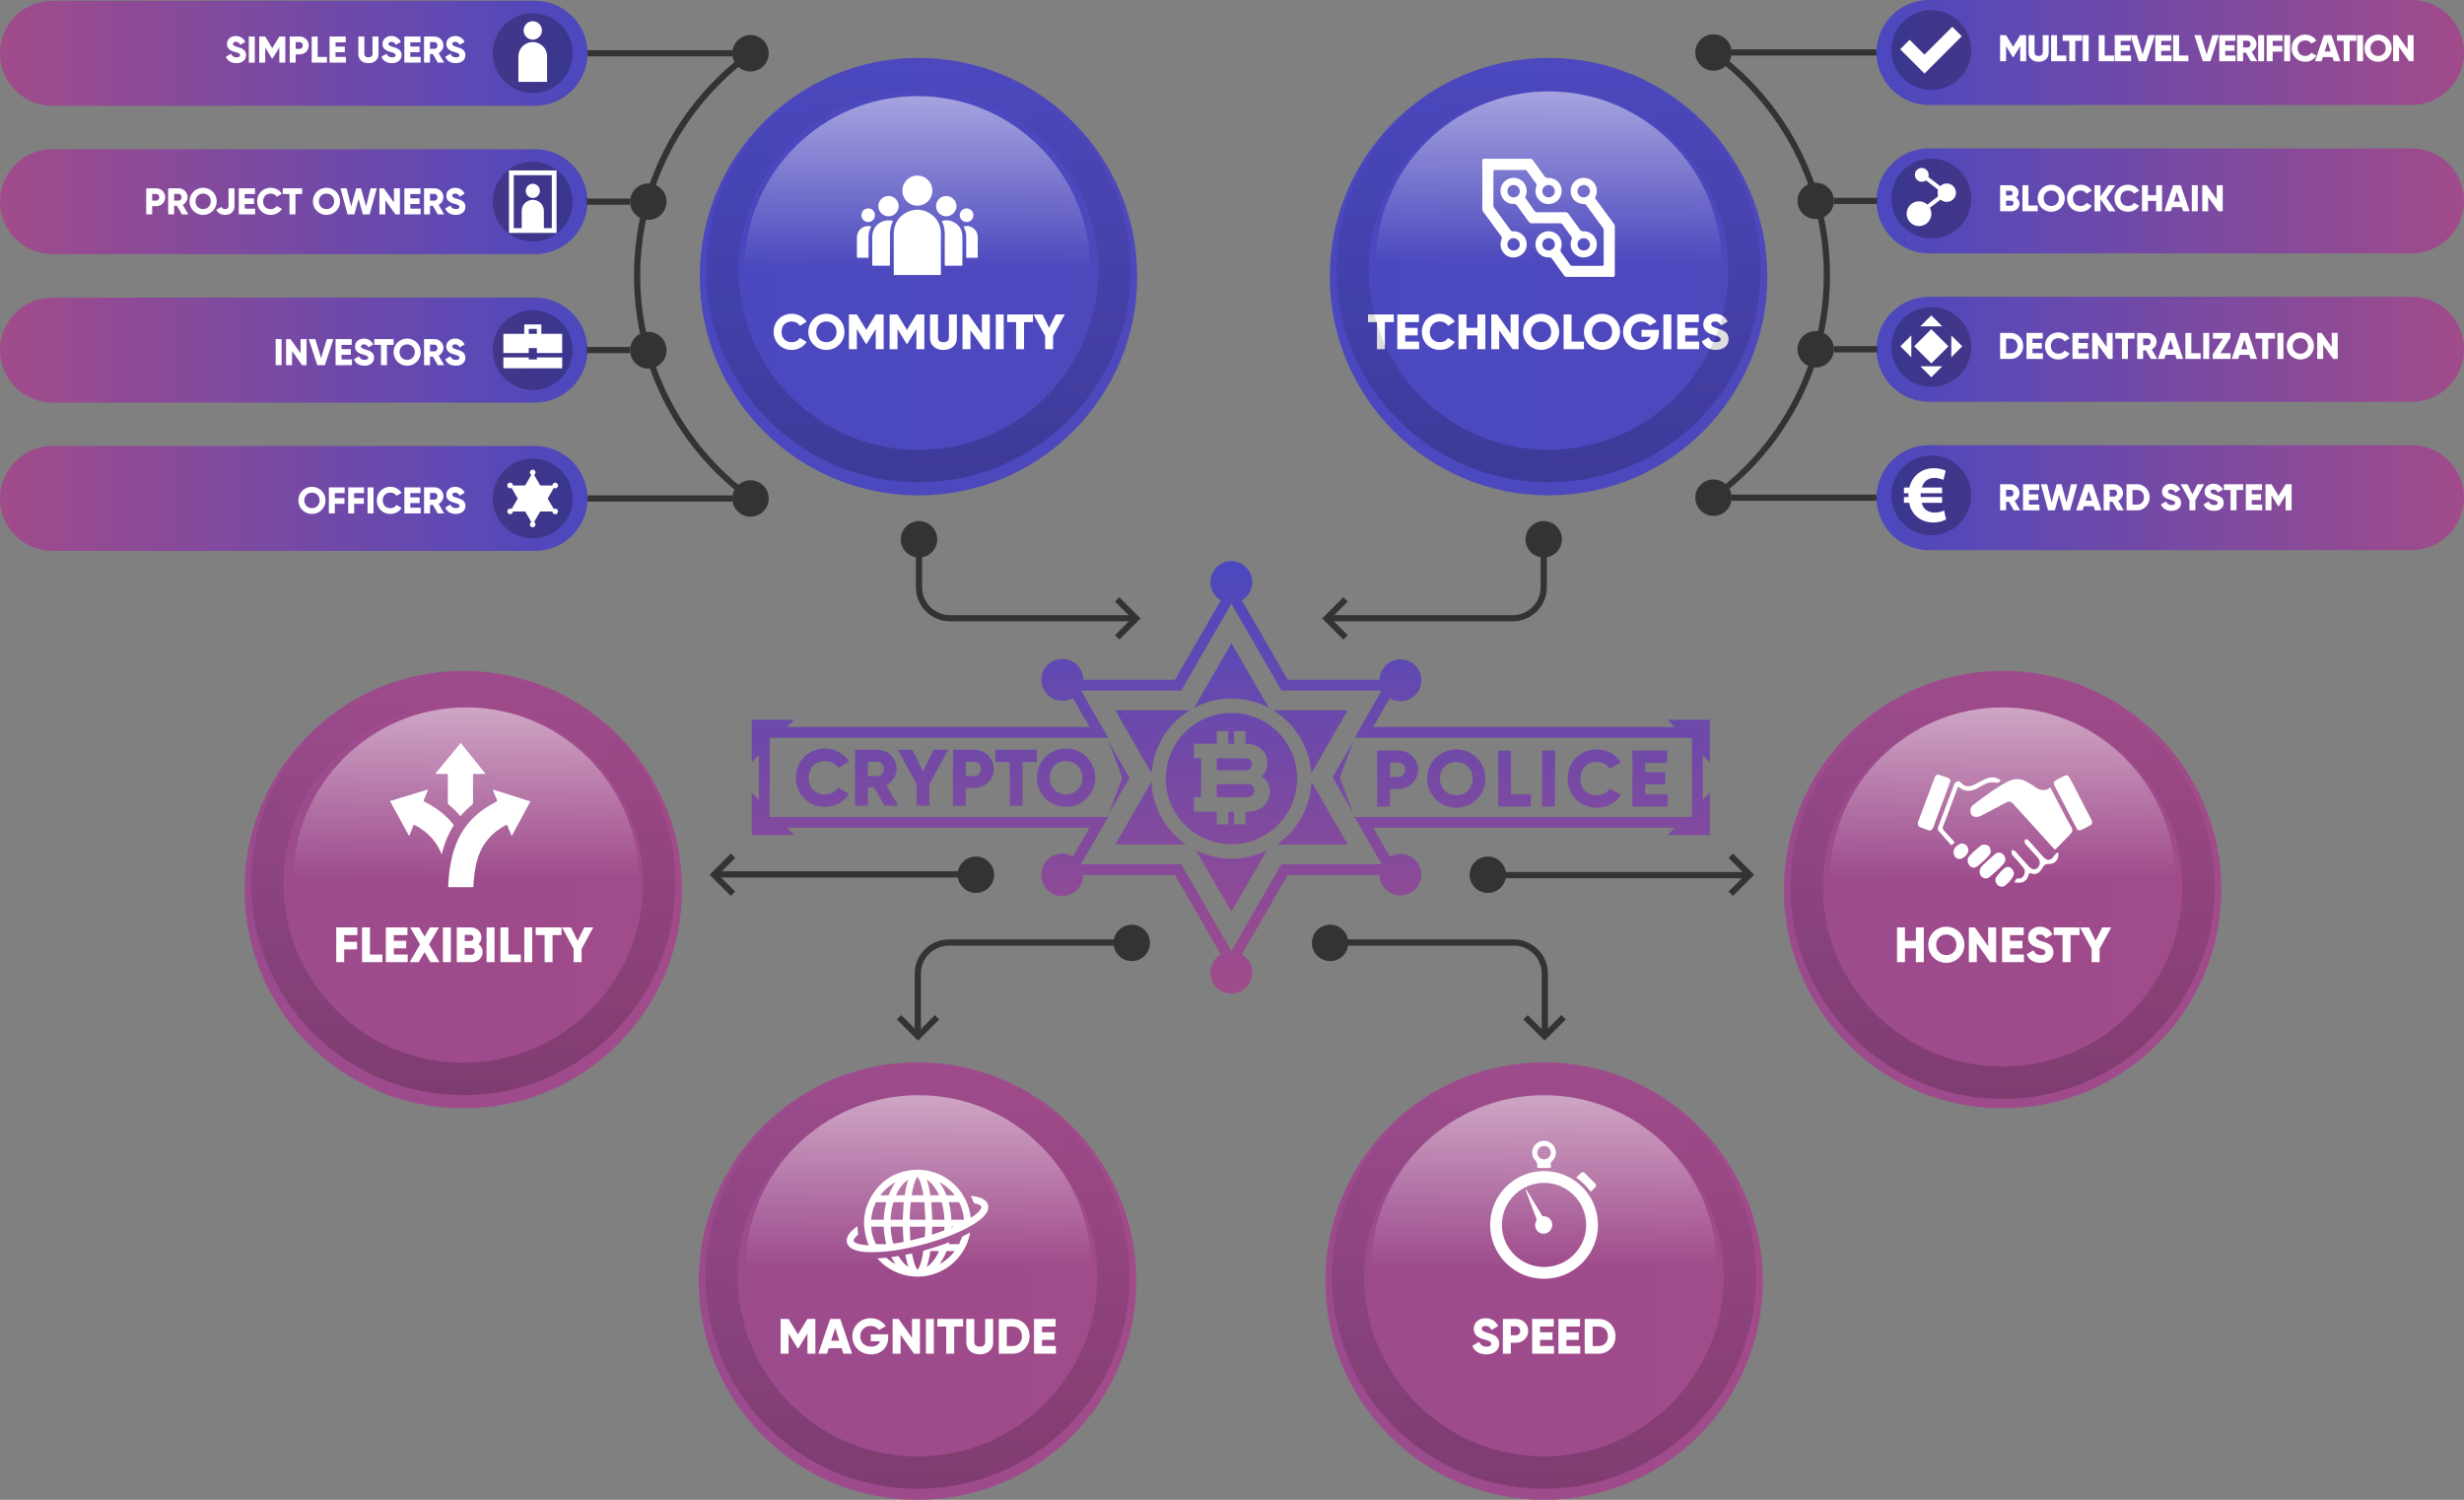 <svg xmlns="http://www.w3.org/2000/svg" width="872.723" height="531.246" viewBox="0 0 872.723 531.246"><rect x="0" y="0" width="872.723" height="531.246" fill="#808080" stroke="none"/><linearGradient id="a" gradientUnits="userSpaceOnUse" x1="580.631" y1="435.091" x2="788.723" y2="435.091" gradientTransform="matrix(1 0 0 -1 84 506.245)"><stop offset="0" stop-color="#4b48bf"/><stop offset="1" stop-color="#a14b8a"/></linearGradient><path fill="url(#a)" d="M664.631 71.152c0 10.269 8.324 18.591 18.59 18.591h170.911c10.271 0 18.591-8.322 18.591-18.591 0-10.269-8.32-18.589-18.591-18.589H683.221c-10.265 0-18.59 8.321-18.59 18.589z"/><linearGradient id="b" gradientUnits="userSpaceOnUse" x1="580.631" y1="382.531" x2="788.723" y2="382.531" gradientTransform="matrix(1 0 0 -1 84 506.245)"><stop offset="0" stop-color="#4b48bf"/><stop offset="1" stop-color="#a14b8a"/></linearGradient><path fill="url(#b)" d="M664.631 123.717c0 10.265 8.324 18.588 18.59 18.588h170.911c10.271 0 18.591-8.323 18.591-18.588 0-10.266-8.32-18.593-18.591-18.593H683.221c-10.265 0-18.59 8.327-18.59 18.593z"/><linearGradient id="c" gradientUnits="userSpaceOnUse" x1="580.631" y1="329.965" x2="788.723" y2="329.965" gradientTransform="matrix(1 0 0 -1 84 506.245)"><stop offset="0" stop-color="#4b48bf"/><stop offset="1" stop-color="#a14b8a"/></linearGradient><path fill="url(#c)" d="M664.631 176.278c0 10.266 8.324 18.591 18.59 18.591h170.911c10.271 0 18.591-8.325 18.591-18.591 0-10.266-8.32-18.587-18.591-18.587H683.221c-10.265 0-18.59 8.321-18.59 18.587z"/><linearGradient id="d" gradientUnits="userSpaceOnUse" x1="580.631" y1="487.656" x2="788.723" y2="487.656" gradientTransform="matrix(1 0 0 -1 84 506.245)"><stop offset="0" stop-color="#4b48bf"/><stop offset="1" stop-color="#a14b8a"/></linearGradient><path fill="url(#d)" d="M664.631 18.589c0 10.266 8.324 18.59 18.59 18.59h170.911c10.271 0 18.591-8.324 18.591-18.59S864.402 0 854.132 0H683.221c-10.265 0-18.59 8.323-18.59 18.589z"/><circle fill="#333" cx="606.902" cy="18.589" r="6.447"/><circle fill="#333" cx="643.101" cy="71.152" r="6.447"/><circle fill="#333" cx="643.101" cy="123.716" r="6.447"/><circle fill="#333" cx="606.902" cy="176.278" r="6.447"/><path fill="none" d="M664.631 18.589h-51.282"/><path fill="#333" d="M613.349 17.489h51.282v2.197h-51.282z"/><path fill="none" d="M664.901 71.152h-15.354"/><path fill="#333" d="M649.547 70.057h15.354v2.195h-15.354z"/><path fill="none" d="M664.901 123.716h-15.354"/><path fill="#333" d="M649.547 122.617h15.354v2.198h-15.354z"/><path fill="none" d="M664.631 176.278h-51.282"/><path fill="#333" d="M613.349 175.18h51.282v2.198h-51.282z"/><linearGradient id="e" gradientUnits="userSpaceOnUse" x1="387.015" y1="408.255" x2="541.961" y2="408.255" gradientTransform="matrix(1 0 0 -1 84 506.245)"><stop offset="0" stop-color="#4b48bf"/><stop offset="1" stop-color="#4e48bd"/></linearGradient><circle fill="url(#e)" cx="548.488" cy="97.989" r="77.473"/><path d="M493.681 114.098h-3.164v9.598h-2.813v-9.598h-3.164v-2.707h9.141v2.707zm8.962 6.89v2.707h-7.733V111.39h7.646v2.707h-4.834v2.039h4.396v2.672h-4.396v2.18h4.921zm.964-3.445c0-3.621 2.688-6.398 6.397-6.398 2.232 0 4.201 1.107 5.273 2.848l-2.427 1.406c-.545-.949-1.6-1.512-2.848-1.512-2.18 0-3.586 1.459-3.586 3.656s1.406 3.656 3.586 3.656c1.248 0 2.32-.563 2.848-1.512l2.427 1.406c-1.056 1.74-3.023 2.848-5.273 2.848-3.708 0-6.397-2.777-6.397-6.398zm22.478-6.152v12.305h-2.813v-4.887h-3.867v4.887h-2.813v-12.305h2.813v4.711h3.867v-4.711h2.813zm11.774 0v12.305h-2.109l-4.746-6.68v6.68h-2.813v-12.305h2.108l4.746 6.68v-6.68h2.814zm1.579 6.152c0-3.621 2.864-6.398 6.397-6.398s6.398 2.777 6.398 6.398-2.865 6.398-6.398 6.398-6.397-2.777-6.397-6.398zm9.983 0c0-2.197-1.582-3.656-3.586-3.656s-3.586 1.459-3.586 3.656 1.582 3.656 3.586 3.656 3.586-1.459 3.586-3.656zm11.598 3.445v2.707h-7.206V111.39h2.813v9.598h4.393zm-.003-3.445c0-3.621 2.865-6.398 6.398-6.398s6.398 2.777 6.398 6.398-2.865 6.398-6.398 6.398-6.398-2.777-6.398-6.398zm9.984 0c0-2.197-1.582-3.656-3.586-3.656s-3.586 1.459-3.586 3.656 1.582 3.656 3.586 3.656S571 119.74 571 117.543zm16.573.352c0 3.762-2.619 6.047-6.064 6.047-3.867 0-6.645-2.848-6.645-6.381 0-3.568 2.83-6.416 6.45-6.416 2.355 0 4.343 1.16 5.38 2.813l-2.392 1.371c-.51-.809-1.617-1.441-3.006-1.441-2.074 0-3.621 1.529-3.621 3.691 0 2.092 1.478 3.621 3.867 3.621 1.635 0 2.707-.721 3.146-1.898h-3.287v-2.461h6.17l.002 1.054zm4.389-6.504v12.305h-2.813v-12.305h2.813zm9.842 9.597v2.707h-7.733V111.39h7.646v2.707h-4.834v2.039h4.396v2.672h-4.396v2.18h4.921zm.964-.088l2.427-1.406c.438 1.02 1.194 1.705 2.584 1.705 1.336 0 1.67-.527 1.67-1.002 0-.756-.703-1.055-2.549-1.564-1.828-.51-3.621-1.389-3.621-3.744 0-2.373 2.004-3.744 4.131-3.744 2.021 0 3.604.967 4.5 2.777l-2.373 1.389c-.422-.879-1.002-1.424-2.127-1.424-.879 0-1.318.439-1.318.932 0 .563.299.949 2.215 1.529 1.863.563 3.955 1.213 3.955 3.814 0 2.373-1.897 3.779-4.569 3.779-2.587 0-4.239-1.23-4.925-3.041z" fill="#FFF"/><g fill="#FFF"><path d="M533.878 56.229c2.619 0 5.241.02 7.86-.012.617-.011.981.199 1.333.698 1.264 1.799 2.599 3.549 3.852 5.356.396.574.795.787 1.503.765 2.403-.071 4.399 1.685 4.658 4 .268 2.466-1.229 4.625-3.619 5.119-1.725.355-3.254-.107-4.436-1.438-1.198-1.351-1.467-2.945-.889-4.639.159-.481.131-.806-.168-1.21a180.453 180.453 0 0 1-2.995-4.149c-.247-.352-.507-.528-.965-.525-3.437.02-6.873.02-10.309-.006-.587-.003-.758.185-.755.763.017 3.904.012 7.812.003 11.715 0 .393.1.713.333 1.028a1404.37 1404.37 0 0 1 5.693 7.776c.247.337.51.454.932.449 2.625-.037 4.638 1.785 4.828 4.332.183 2.433-1.657 4.588-4.186 4.91-3.388.427-6.03-3.066-4.746-6.317.202-.51.153-.841-.158-1.266-2.097-2.817-4.154-5.661-6.241-8.484a1.838 1.838 0 0 1-.388-1.157c.015-5.611.021-11.22-.009-16.832-.006-.741.239-.902.929-.894 2.648.038 5.296.017 7.94.018zm14.631 9.301c-1.231-.008-2.229.965-2.229 2.181 0 1.19.957 2.158 2.154 2.182a2.193 2.193 0 0 0 2.259-2.153c.019-1.245-.928-2.203-2.184-2.21zM536.13 88.728c1.216-.011 2.173-.972 2.155-2.161-.014-1.211-1.03-2.215-2.228-2.201-1.203.016-2.132.958-2.132 2.176.002 1.248.961 2.196 2.205 2.186zm26.945 9.348c-2.674.006-5.342-.008-8.013.017-.521.003-.854-.151-1.16-.586-1.364-1.944-2.773-3.855-4.144-5.788-.282-.396-.544-.581-1.085-.552-2.038.117-3.856-1.136-4.541-3.033-.693-1.932-.051-4.093 1.58-5.308 1.598-1.193 3.847-1.214 5.479-.054 1.65 1.176 2.365 3.331 1.659 5.272-.223.618-.147 1.035.233 1.538a137.914 137.914 0 0 1 2.906 4.028c.266.378.55.558 1.033.555 3.41-.017 6.818-.017 10.231 0 .575.005.774-.168.771-.757-.022-3.927-.013-7.857-.007-11.789 0-.362-.097-.664-.314-.957a1116.54 1116.54 0 0 1-5.834-7.95c-.269-.369-.563-.464-.993-.468-2.491-.029-4.447-1.916-4.55-4.359-.1-2.474 1.611-4.561 3.975-4.838 2.548-.302 4.774 1.307 5.204 3.782.159.945.08 1.888-.37 2.75-.216.416-.143.709.122 1.065 2.097 2.818 4.166 5.651 6.265 8.465.296.397.43.79.43 1.288-.011 5.611-.021 11.224.006 16.834.006.698-.219.869-.877.863-2.668-.032-5.336-.018-8.006-.018zm-14.585-9.348c1.224 0 2.218-.989 2.203-2.199a2.193 2.193 0 0 0-2.169-2.164c-1.23-.017-2.225.937-2.238 2.164-.015 1.213.97 2.199 2.204 2.199zm12.48-23.198c-1.237-.008-2.227.955-2.229 2.174a2.184 2.184 0 0 0 2.213 2.189c1.198-.001 2.188-.969 2.194-2.134.006-1.241-.953-2.222-2.178-2.229z"/><path d="M547.439 79.091c-1.608 0-3.218-.026-4.82.013-.566.013-.896-.185-1.216-.638-1.295-1.836-2.647-3.633-3.945-5.472-.373-.531-.746-.774-1.44-.766-2.426.026-4.33-1.817-4.541-4.29-.192-2.303 1.479-4.444 3.792-4.864a4.628 4.628 0 0 1 5.271 3.202c.319 1.058.288 2.106-.165 3.112-.182.418-.146.714.12 1.076a149.897 149.897 0 0 1 2.972 4.166c.29.421.618.551 1.107.549 3.243-.019 6.481.001 9.72-.02.572-.006.945.148 1.29.632 1.301 1.836 2.664 3.627 3.971 5.46.349.487.688.698 1.327.678 2.438-.068 4.492 1.808 4.669 4.165.193 2.585-1.442 4.652-3.984 5.042-2.36.356-4.624-1.207-5.14-3.584-.193-.911-.171-1.831.216-2.693.199-.447.125-.769-.158-1.145a137.64 137.64 0 0 1-2.961-4.083c-.294-.413-.615-.558-1.113-.552-1.659.028-3.315.012-4.972.012zm13.515 9.637c1.204-.005 2.209-.989 2.194-2.151-.015-1.221-1.021-2.223-2.229-2.212a2.19 2.19 0 0 0-2.181 2.161 2.19 2.19 0 0 0 2.216 2.202zm-24.852-18.835c1.22-.001 2.182-.938 2.185-2.137.003-1.238-.968-2.226-2.188-2.226-1.243 0-2.188.965-2.172 2.215a2.144 2.144 0 0 0 2.175 2.148z"/></g><linearGradient id="f" gradientUnits="userSpaceOnUse" x1="2.613" y1="191.149" x2="157.559" y2="191.149" gradientTransform="matrix(1 0 0 -1 84 506.245)"><stop offset="0" stop-color="#9b4b8d"/><stop offset="1" stop-color="#a14b8a"/></linearGradient><circle fill="url(#f)" cx="164.086" cy="315.096" r="77.473"/><path d="M121.907 331.207v2.373h4.57v2.707h-4.57v4.518h-2.813V328.5h7.471v2.707h-4.658zm13.532 6.89v2.707h-7.207V328.5h2.813v9.598h4.394zm8.962 0v2.707h-7.734V328.5h7.646v2.707h-4.834v2.039h4.395v2.672h-4.395v2.18h4.922zm8.048 2.707l-2.074-3.551-2.074 3.551h-3.199l3.674-6.311-3.498-5.994h3.199l1.898 3.252 1.898-3.252h3.199l-3.498 5.994 3.674 6.311h-3.199zm7.239-12.304v12.305h-2.813V328.5h2.813zm11.249 8.701c0 2.18-1.775 3.604-3.973 3.604h-5.168V328.5h4.816c2.145 0 3.885 1.389 3.885 3.516 0 1.02-.404 1.828-1.072 2.408.914.579 1.512 1.529 1.512 2.777zm-6.329-6.065v2.18h2.004c.633 0 1.072-.457 1.072-1.09s-.422-1.09-1.072-1.09h-2.004zm3.516 5.854c0-.688-.457-1.18-1.16-1.18h-2.355v2.355h2.355c.703.002 1.16-.49 1.16-1.175zm7.028-8.49v12.305h-2.813V328.5h2.813zm9.315 9.597v2.707h-7.207V328.5h2.813v9.598h4.394zm4.04-9.597v12.305h-2.813V328.5h2.813zm10.369 2.707h-3.164v9.598H192.9v-9.598h-3.164V328.5h9.141l-.001 2.707zm7.117 4.869v4.729h-2.813v-4.729l-4.131-7.576h3.199l2.338 4.746 2.338-4.746h3.199l-4.13 7.576zm-18.757-52.409c-3.34-1.059-6.676-2.121-10.019-3.183-.851-.271-1.708-.528-2.682-.831.114.316.179.508.253.689.396.974.769 1.955 1.196 2.918.177.404.071.574-.29.766-.894.471-1.777.959-2.639 1.482-5.688 3.466-9.728 8.279-11.926 14.592-1.597 4.581-2.206 9.332-2.391 14.148h8.914c.1-2.537.382-5.049.874-7.543 1.272-6.412 4.689-11.254 10.491-14.367.41-.215.598-.241.783.263.424 1.153.92 2.28 1.426 3.519.166-.275.285-.461.387-.654 1.913-3.559 3.821-7.12 5.748-10.67.103-.191.077-.563.47-.504v-.496c-.2-.043-.405-.067-.595-.129zm-26.711 8.272c-.569-.626-1.096-1.287-1.688-1.893-2.412-2.48-5.227-4.407-8.299-5.971-.501-.256-.555-.5-.325-.951.179-.35.311-.72.458-1.082.302-.752.604-1.506.902-2.264-.293-.111-.481.02-.666.077-2.861.865-5.714 1.751-8.578 2.604-1.381.416-2.73.926-4.145 1.211v.494c.364-.074.353.266.45.441 1.973 3.622 3.935 7.249 5.902 10.87.105.19.148.437.421.552.47-1.152.948-2.292 1.398-3.436.148-.383.288-.51.708-.282 4.12 2.235 7.297 5.344 9.125 9.726.065.161.074.366.302.469.877-3.532 2.172-6.883 4.103-9.973.152-.237.106-.399-.068-.592zm-2.507-17.834c.484-.014.612.12.609.605-.025 3.197-.005 6.393-.02 9.588 0 .336.088.562.361.781a27.016 27.016 0 0 1 3.767 3.649c.282.336.418.302.678-.009a26.736 26.736 0 0 1 3.727-3.604c.313-.25.398-.514.396-.895-.014-3.174.003-6.35-.02-9.523-.002-.464.111-.586.572-.572 1.267.037 2.537.008 3.906.008-.222-.281-.367-.475-.518-.662-2.631-3.277-5.27-6.555-7.895-9.836-.114-.142-.37-.248-.262-.518h-.248c.12.193-.085.248-.157.342-2.5 3.042-5.005 6.075-7.499 9.12-.39.478-.845.914-1.178 1.539 1.318.003 2.548.025 3.781-.013z" fill="#FFF"/><linearGradient id="g" gradientUnits="userSpaceOnUse" x1="163.836" y1="408.255" x2="318.782" y2="408.255" gradientTransform="matrix(1 0 0 -1 84 506.245)"><stop offset="0" stop-color="#4b48bf"/><stop offset="1" stop-color="#4e48bd"/></linearGradient><circle fill="url(#g)" cx="325.309" cy="97.989" r="77.473"/><path d="M274.021 117.543c0-3.621 2.689-6.398 6.398-6.398 2.232 0 4.201 1.107 5.273 2.848l-2.426 1.406c-.545-.949-1.6-1.512-2.848-1.512-2.18 0-3.586 1.459-3.586 3.656s1.406 3.656 3.586 3.656c1.248 0 2.32-.563 2.848-1.512l2.426 1.406c-1.055 1.74-3.023 2.848-5.273 2.848-3.708 0-6.398-2.777-6.398-6.398zm12.284 0c0-3.621 2.865-6.398 6.398-6.398 3.533 0 6.398 2.777 6.398 6.398s-2.865 6.398-6.398 6.398c-3.533 0-6.398-2.777-6.398-6.398zm9.984 0c0-2.197-1.582-3.656-3.586-3.656s-3.586 1.459-3.586 3.656 1.582 3.656 3.586 3.656 3.586-1.459 3.586-3.656zm16.695 6.152h-2.813v-7.154l-3.182 5.221h-.316l-3.182-5.221v7.154h-2.813V111.39h2.813l3.34 5.467 3.34-5.467h2.813v12.305zm14.41 0h-2.813v-7.154l-3.182 5.221h-.316l-3.182-5.221v7.154h-2.813V111.39h2.813l3.34 5.467 3.34-5.467h2.813v12.305zm2.017-3.972v-8.332h2.813v8.086c0 .932.439 1.723 1.934 1.723 1.495 0 1.934-.791 1.934-1.723v-8.086h2.813v8.332c0 2.637-2.039 4.219-4.746 4.219s-4.748-1.583-4.748-4.219zm21.177-8.332v12.305h-2.109l-4.746-6.68v6.68h-2.813v-12.305h2.109l4.746 6.68v-6.68h2.813zm4.919 0v12.305h-2.813v-12.305h2.813zm10.369 2.707h-3.164v9.598h-2.813v-9.598h-3.164v-2.707h9.141v2.707zm7.116 4.869v4.729h-2.813v-4.729l-4.131-7.576h3.199l2.338 4.746 2.338-4.746h3.199l-4.13 7.576zm-56.425-21.554v-.575c0-4.664-.017-9.324.003-13.984.02-4.248 2.673-7.519 6.768-8.39 3.47-.742 7.276 1.063 8.939 4.222.697 1.325.991 2.728.982 4.228-.025 4.618-.008 9.233-.003 13.848v.652l-16.689-.001zm16.988-19.102c1.44-.474 2.758-.336 4.017.269 2.024.971 3.197 2.614 3.263 4.84.103 3.462.034 6.928.034 10.389 0 .088-.034.177-.063.302h-6.184v-.729c0-2.988-.031-5.976.011-8.965.027-2.092-.016-4.154-1.078-6.106zm-24.569 15.796c-.012-.216-.034-.393-.034-.569-.003-3.211.003-6.423-.003-9.634-.014-2.984 2.01-5.335 4.86-5.785.777-.125 1.591 0 2.44.01-.313 1.025-.635 1.86-.82 2.729-.154.72-.202 1.478-.205 2.218-.02 3.436-.011 6.875-.011 10.312v.72l-6.227-.001zM330.235 67.6c-.014 2.904-2.434 5.277-5.361 5.252-2.927-.02-5.264-2.408-5.244-5.355.023-2.947 2.426-5.342 5.315-5.301a5.341 5.341 0 0 1 5.29 5.404zm-22.627 23.689h-4.046c-.011-.193-.037-.387-.037-.583a705.889 705.889 0 0 1-.003-6.508c.008-2.42 1.731-4.146 4.139-4.146.273 0 .547.126.92.216-.794 1.362-.994 2.766-.982 4.224.023 2.01.009 4.024.009 6.035v.762zm34.621.003v-6.426c0-2.442 0-2.442-.894-4.583 1.455-.695 4.026.202 4.771 2.481.125.379.185.799.191 1.194.017 2.306.011 4.609.009 6.914 0 .132-.029.26-.051.42h-4.026zm-23.942-18.277a3.581 3.581 0 0 1-3.567 3.588c-1.979.016-3.621-1.636-3.607-3.634.011-1.947 1.66-3.562 3.622-3.54a3.551 3.551 0 0 1 3.552 3.586zm13.278.082c-.054-2.019 1.509-3.633 3.547-3.668 1.961-.036 3.582 1.539 3.641 3.529.051 1.924-1.549 3.577-3.542 3.648-1.938.07-3.595-1.526-3.646-3.509zm10.778.733a2.405 2.405 0 0 1 2.42 2.407 2.42 2.42 0 0 1-2.434 2.408c-1.301-.019-2.377-1.09-2.394-2.383-.017-1.317 1.076-2.422 2.408-2.432zm-37.229 2.424c-.008-1.357 1.039-2.42 2.389-2.424a2.36 2.36 0 0 1 2.38 2.35c.017 1.368-1.005 2.443-2.343 2.465a2.382 2.382 0 0 1-2.426-2.391z" fill="#FFF"/><linearGradient id="h" gradientUnits="userSpaceOnUse" x1="1645.893" y1="866.377" x2="1799.016" y2="866.377" gradientTransform="matrix(0 1 1 0 -430.447 -1447.108)"><stop offset="0" stop-color="#4b48bf"/><stop offset="1" stop-color="#a14b8a"/></linearGradient><path fill="url(#h)" d="M605.622 254.951h-15.049l2.546 2.551H486.365l5.88-10.189a7.377 7.377 0 0 0 3.774 1.05 7.416 7.416 0 0 0 7.416-7.419 7.407 7.407 0 0 0-7.416-7.408 7.4 7.4 0 0 0-7.399 7.237h-32.525l-9.976-17.287-6.28-10.873a7.405 7.405 0 0 0 3.715-6.417c0-4.094-3.324-7.411-7.417-7.411a7.412 7.412 0 0 0-7.419 7.411 7.414 7.414 0 0 0 3.709 6.417l-6.274 10.873-9.984 17.287h-32.507a7.41 7.41 0 0 0-7.416-7.388 7.411 7.411 0 0 0-7.411 7.413 7.407 7.407 0 0 0 7.411 7.411 7.4 7.4 0 0 0 3.718-.999l5.945 10.292H278.737l2.551-2.551h-15.052V270l2.551-2.547v15.84l-2.551-2.551v15.055l15.052-.006-2.599-2.6 107.222-.003-5.882 10.194a7.308 7.308 0 0 0-3.781-1.047 7.409 7.409 0 0 0-7.411 7.41 7.413 7.413 0 1 0 14.822.172h12.555l19.958.004 9.984 17.285 6.274 10.873a7.41 7.41 0 0 0-3.709 6.416 7.415 7.415 0 0 0 7.419 7.412c4.092 0 7.417-3.32 7.417-7.412a7.403 7.403 0 0 0-3.715-6.416l6.277-10.873 9.979-17.291 19.964.006 12.552-.006a7.414 7.414 0 0 0 14.825-.023 7.412 7.412 0 0 0-7.416-7.415 7.4 7.4 0 0 0-3.716 1.008l-5.938-10.298h106.807l-2.6 2.607 15.049-.004v-15.049l-2.542 2.551-.006-15.84 2.548 2.547v-15.048h-.003zm-6.372 12.502v21.916H479.743l3.311 5.735 5.941 10.292.407.697h-35.511l-1.102 1.91-9.984 17.293-6.273 10.869-.394.684-.396-.684-6.28-10.869-9.98-17.293-1.103-1.91h-35.502l.464-.807 5.876-10.184 3.308-5.736H272.61l.002-6.076v-15.84l-.002-6.125h119.922l-3.313-5.737-5.936-10.289-.407-.703h35.505l1.103-1.913 9.98-17.287 6.28-10.873.396-.683.394.683 6.273 10.873 9.984 17.287 1.102 1.913h35.511l-.477.809-5.873 10.184-3.311 5.737H599.25v6.127zm-97.015 5.214c0 3.765-3.029 6.799-6.938 6.799h-2.972v6.229h-4.539v-19.826h7.511c3.909 0 6.938 3.029 6.938 6.798zm-4.532 0c0-1.442-1.022-2.545-2.406-2.551h-2.972v5.1h2.972c1.383 0 2.406-1.101 2.406-2.549zm7.786 3.116c0-5.834 4.618-10.31 10.313-10.31 5.688 0 10.305 4.476 10.305 10.31 0 5.836-4.615 10.312-10.305 10.312-5.695-.002-10.313-4.476-10.313-10.312zm16.088 0c0-3.539-2.551-5.891-5.776-5.891-3.232 0-5.778 2.352-5.778 5.891 0 3.541 2.546 5.893 5.778 5.893 3.225-.001 5.776-2.352 5.776-5.893zm20.674 5.554l-.003 4.357h-11.609v-19.826h4.532v15.468h7.08zm8.485-15.468v19.826h-4.524v-19.826h4.524zm4.538 9.91c0-5.83 4.333-10.306 10.309-10.306 3.599 0 6.771 1.778 8.498 4.589l-3.903 2.266c-.885-1.531-2.582-2.437-4.595-2.437-3.516 0-5.776 2.353-5.776 5.89 0 3.542 2.267 5.895 5.776 5.895 2.013 0 3.741-.905 4.595-2.438l3.903 2.266c-1.696 2.808-4.868 4.59-8.498 4.59-5.976-.001-10.309-4.475-10.309-10.315zm35.372 5.558v4.357h-12.464v-19.826h12.324v4.365h-7.798v3.285l7.089-.003v4.305h-7.089v3.517h7.938zm-308.732-5.859c0-5.836 4.333-10.309 10.309-10.309 3.599 0 6.776 1.782 8.496 4.586l-3.906 2.266c-.877-1.529-2.576-2.434-4.583-2.434-3.513 0-5.782 2.349-5.782 5.89 0 3.542 2.269 5.894 5.782 5.894 2.007 0 3.735-.908 4.583-2.437l3.909 2.267c-1.697 2.803-4.871 4.586-8.499 4.586-5.976 0-10.309-4.473-10.309-10.309zm27.613 3.402h-2.152v6.511h-4.533v-19.826h7.929a6.78 6.78 0 0 1 6.801 6.793c0 2.442-1.475 4.649-3.653 5.757l4.216 7.276-4.871.006-3.737-6.517zm-2.152-3.972h3.396c1.252.006 2.269-1.102 2.269-2.545s-1.016-2.548-2.269-2.548h-3.396v5.093zm21.807 2.864v7.624l-4.535-.006.005-7.615-6.659-12.211h5.156l3.769 7.65 3.767-7.65h5.153l-6.656 12.208zm22.798-5.415c0 3.771-3.035 6.801-6.941 6.801h-2.978l.006 6.232-4.53.006v-19.832h7.502c3.907 0 6.941 3.029 6.941 6.793zm-4.529.006c0-1.443-1.022-2.548-2.411-2.548h-2.972v5.093h2.972c1.386 0 2.405-1.101 2.411-2.545zm19.82-2.44h-5.099v15.473h-4.532v-15.473h-5.096v-4.359h14.728l-.001 4.359zm-.002 5.555c0-5.836 4.621-10.309 10.312-10.309 5.688 0 10.309 4.473 10.309 10.312 0 5.836-4.621 10.306-10.309 10.306-5.692 0-10.312-4.473-10.312-10.309zm16.09.002c0-3.544-2.551-5.893-5.779-5.893-3.231 0-5.779 2.349-5.779 5.89 0 3.542 2.548 5.894 5.779 5.894 3.226 0 5.779-2.351 5.779-5.891zm9.333 12.755l4.83-12.754-4.83-12.757 7.359 12.757-7.359 12.754zm86.67-25.637l-4.832 12.751 4.832 12.76L472 275.35l7.362-12.752zm-43.82-33.705l.629-1.09.626 1.09 9.984 17.287 2.615 4.53c-3.945-2.087-8.446-3.277-13.227-3.277s-9.278 1.19-13.224 3.277l2.617-4.53 9.98-17.287zm-40.553 22.685l.632 1.084 9.979 17.291 2.292 3.965c.615-9.468 5.871-17.667 13.523-22.339h-26.426zm21.219 47.548h3.88c-7.137-4.924-11.896-13.03-12.236-22.273l-2.252 3.9-9.979 17.283-.632 1.09h21.219zm30.573 5.399l1.906-3.307a28.215 28.215 0 0 1-12.518 2.914c-4.489 0-8.74-1.051-12.518-2.914l1.911 3.307 9.979 17.287.629 1.088.626-1.088 9.985-17.287zm30.568-5.399l-.629-1.09-9.976-17.283-2.255-3.9c-.343 9.241-5.103 17.35-12.236 22.273h25.096zm0-47.548h-26.423c7.653 4.672 12.908 12.874 13.521 22.343l2.297-3.969 9.976-17.291.629-1.083zm-36.059 21.277h-10.343v-4.266h10.343c1.281 0 2.101.895 2.101 2.134 0 1.243-.86 2.132-2.101 2.132zm2.966 7.195c0 1.344-.896 2.309-2.277 2.309h-11.031v-4.615h11.031c1.38 0 2.277.963 2.277 2.306zm-8.086-27.513c-12.823 0-23.251 10.428-23.251 23.246 0 12.825 10.428 23.254 23.251 23.254 12.82 0 23.251-10.429 23.251-23.254 0-12.818-10.431-23.246-23.251-23.246zm5.809 34.981h-.828v4.474h-4.068v-4.474h-2.053v4.474h-4.061v-4.471h-8.11v-5.137h2.579V268.58h-2.579v-5.153h8.11v-4.467h4.061v4.467h2.053v-4.467h4.068v4.467h.14c4.199 0 7.61 2.725 7.61 6.887 0 1.996-.792 3.582-2.102 4.714 1.793 1.14 2.961 2.992 2.961 5.435-.001 4.27-3.474 7.055-7.781 7.055z"/><linearGradient id="i" gradientUnits="userSpaceOnUse" x1="163.503" y1="52.472" x2="318.448" y2="52.472" gradientTransform="matrix(1 0 0 -1 84 506.245)"><stop offset="0" stop-color="#9b4b8d"/><stop offset="1" stop-color="#a14b8a"/></linearGradient><path fill="url(#i)" d="M247.503 453.771c0-42.783 34.685-77.471 77.471-77.471 42.787 0 77.474 34.688 77.474 77.471 0 42.789-34.688 77.475-77.474 77.475s-77.471-34.686-77.471-77.475z"/><path d="M288.794 479.48h-2.813v-7.154l-3.182 5.221h-.316l-3.182-5.221v7.154h-2.813v-12.305h2.813l3.34 5.467 3.34-5.467h2.813v12.305zm9.312-1.934h-4.57l-.615 1.936h-3.076l4.184-12.307h3.586l4.184 12.307h-3.076l-.617-1.936zm-.844-2.636l-1.441-4.518-1.441 4.518h2.882zm17.328-1.231c0 3.764-2.619 6.047-6.064 6.047-3.867 0-6.645-2.848-6.645-6.381 0-3.566 2.83-6.416 6.451-6.416 2.355 0 4.342 1.16 5.379 2.814l-2.391 1.371c-.51-.811-1.617-1.441-3.006-1.441-2.074 0-3.621 1.529-3.621 3.691 0 2.092 1.477 3.621 3.867 3.621 1.635 0 2.707-.723 3.146-1.898h-3.287v-2.461h6.17l.001 1.053zm11.246-6.504v12.307h-2.109l-4.746-6.682v6.682h-2.813v-12.307h2.109l4.746 6.682v-6.682h2.813zm4.918 0v12.307h-2.813v-12.307h2.813zm10.37 2.707h-3.164v9.6h-2.813v-9.6h-3.164v-2.707h9.141v2.707zm1.139 5.625v-8.332h2.813v8.086c0 .934.439 1.725 1.934 1.725 1.495 0 1.934-.791 1.934-1.725v-8.086h2.813v8.332c0 2.637-2.039 4.219-4.746 4.219s-4.748-1.582-4.748-4.219zm22.409-2.179c0 3.48-2.584 6.152-5.977 6.152h-4.922v-12.305h4.922c3.393 0 5.977 2.672 5.977 6.153zm-2.707 0c0-2.109-1.336-3.445-3.27-3.445h-2.109v6.893h2.109c1.934-.003 3.27-1.339 3.27-3.448zm12.019 3.445v2.707h-7.734v-12.305h7.646v2.707h-4.834v2.039h4.395v2.672h-4.395v2.18h4.922z" fill="#FFF"/><linearGradient id="j" gradientUnits="userSpaceOnUse" x1="385.415" y1="52.472" x2="540.362" y2="52.472" gradientTransform="matrix(1 0 0 -1 84 506.245)"><stop offset="0" stop-color="#9b4b8d"/><stop offset="1" stop-color="#a14b8a"/></linearGradient><path fill="url(#j)" d="M469.415 453.771c0-42.783 34.688-77.471 77.472-77.471 42.79 0 77.476 34.688 77.476 77.471 0 42.789-34.686 77.475-77.476 77.475-42.785 0-77.472-34.686-77.472-77.475z"/><path d="M521.493 476.685l2.426-1.404c.439 1.02 1.195 1.705 2.584 1.705 1.336 0 1.67-.527 1.67-1.002 0-.758-.703-1.057-2.549-1.564-1.828-.51-3.621-1.389-3.621-3.744 0-2.373 2.004-3.744 4.131-3.744 2.021 0 3.604.967 4.5 2.777l-2.373 1.389c-.422-.879-1.002-1.424-2.127-1.424-.879 0-1.317.439-1.317.932 0 .563.299.949 2.215 1.529 1.862.563 3.955 1.213 3.955 3.814 0 2.373-1.898 3.777-4.57 3.777-2.586 0-4.239-1.23-4.924-3.041zm19.772-5.291c0 2.34-1.881 4.221-4.307 4.221h-1.846v3.867H532.3v-12.307h4.658c2.426 0 4.307 1.881 4.307 4.219zm-2.812 0c0-.895-.633-1.582-1.494-1.582h-1.846v3.164h1.846c.861 0 1.494-.685 1.494-1.582zm11.949 5.379v2.707h-7.734v-12.305h7.646v2.707h-4.834v2.039h4.395v2.672h-4.395v2.18h4.922zm9.313 0v2.707h-7.733v-12.305h7.646v2.707h-4.834v2.039h4.396v2.672h-4.396v2.18h4.921zm12.478-3.445c0 3.48-2.584 6.152-5.978 6.152h-4.922v-12.305h4.922c3.394 0 5.978 2.672 5.978 6.153zm-2.707 0c0-2.109-1.336-3.445-3.271-3.445h-2.108v6.893h2.108c1.935-.003 3.271-1.339 3.271-3.448zm-265.844-38.961c.085.803.171 1.582.253 2.365.005.08.031.158.045.238.025.152-.006.25-.125.377-.424.447-.868.895-1.212 1.4-.458.684-.345 1.008.393 1.42.675.381 1.421.564 2.178.678.837.117 1.68.193 2.534.291-2.693-6.775-2.209-13.176 2.067-19.094 2.966-4.109 7.052-6.582 12.057-7.428 10.776-1.82 20.829 5.813 21.987 16.775.444-.307.876-.588 1.29-.895.771-.572 1.512-1.176 2.073-1.963a3.98 3.98 0 0 0 .361-.643c.131-.289.074-.545-.171-.764a3.139 3.139 0 0 0-1.62-.742c-.615-.086-.9-.393-1.088-.963-.202-.617-.523-1.195-.814-1.836.296.031.578.057.854.098 1.165.174 2.314.418 3.365.979.996.527 1.736 1.264 1.936 2.424.14.824-.071 1.59-.472 2.309-.575 1.018-1.398 1.816-2.298 2.541-2.004 1.615-4.253 2.828-6.568 3.934-2.861 1.371-5.822 2.49-8.837 3.475a95.568 95.568 0 0 1-11.376 2.949c-2.317.447-4.641.832-6.989 1.023a67.628 67.628 0 0 1-5.073.225c-1.868.012-3.727-.154-5.515-.766-.828-.283-1.603-.664-2.187-1.34-.922-1.064-.999-2.24-.436-3.484.396-.879 1.02-1.596 1.726-2.234.407-.377.845-.715 1.275-1.064.125-.104.259-.192.387-.285zm18.602-2.334h5.531c-.119-2.082-.239-4.131-.358-6.207h-3.459c-.39 0-.78-.008-1.173.006-.077.006-.208.096-.21.154a83.045 83.045 0 0 0-.216 2.527 60.818 60.818 0 0 0-.114 2.014c-.013.494-.001.996-.001 1.506zm-13.745.008h4.495c.088-2.104.381-4.164.919-6.215h-.293c-1.034 0-2.064.006-3.092-.006-.194-.002-.291.057-.373.225-.566 1.178-1.011 2.398-1.27 3.678-.153.755-.255 1.521-.386 2.318zm32.899 0c0-.09.002-.154-.003-.219-.174-2.043-.732-3.98-1.617-5.824-.077-.154-.182-.174-.33-.174-1.022.006-2.036.004-3.061.004h-.356c.555 2.057.826 4.119.937 6.215 1.49-.002 2.944-.002 4.43-.002zm-32.856 2.468c.023.209.037.377.054.549a16.196 16.196 0 0 0 1.563 5.418c.077.158.162.225.35.225 1.036-.014 2.078-.004 3.118-.004.085 0 .17-.014.285-.021-.544-2.041-.82-4.09-.92-6.166l-4.45-.001zm21.323-8.67c.117 2.078.23 4.139.347 6.201h4.308a51.773 51.773 0 0 0-.083-1.146 25.227 25.227 0 0 0-.868-4.848c-.048-.174-.131-.225-.308-.225-1.068.008-2.132.006-3.197.006-.068.001-.142.01-.199.012zm-9.779.004c-.042-.006-.088-.016-.131-.016-1.102-.002-2.204 0-3.308-.008-.188-.002-.225.094-.262.238a24.383 24.383 0 0 0-.845 4.551c-.046.469-.077.947-.111 1.426h4.313c.113-2.072.23-4.126.344-6.191zm-4.618 8.666c-.1 1.115.546 5.133.968 6.01 1.196-.201 2.4-.406 3.584-.611-.088-1.83-.179-3.619-.271-5.398l-4.281-.001zm6.725.002c.08 1.648.156 3.252.239 4.914 1.711-.443 3.356-.867 4.999-1.307.071-.02.165-.145.168-.229.048-1.016.085-2.033.123-3.051 0-.105-.012-.211-.017-.328l-5.512.001zm2.855-17.676l-.143.014c-1.261 1.984-1.58 4.262-2.016 6.521h4.157c-.043-.258-.077-.49-.114-.717-.291-1.596-.621-3.182-1.27-4.676-.167-.394-.412-.759-.614-1.142zm3.226 1.012c.601 1.809.957 3.662 1.244 5.529h3.086c-1.016-2.209-2.283-4.169-4.33-5.529zm-7.841 5.533c.291-1.871.655-3.729 1.242-5.537-2.053 1.365-3.314 3.332-4.325 5.537h3.083zm9.646 13.922c.063 0 .094.01.12 0 1.367-.465 2.73-.932 4.097-1.4.06-.021.134-.09.137-.141.037-.41.06-.826.085-1.238h-4.339c-.032.939-.066 1.852-.1 2.779zm-18.295-13.904c.982 0 1.893.002 2.801-.01.063 0 .154-.104.188-.182.39-.803.732-1.625 1.147-2.412.373-.695.82-1.344 1.247-2.041-2.117 1.157-3.885 2.682-5.383 4.645zm21.008-4.637c.441.717.902 1.41 1.292 2.139.396.734.723 1.51 1.07 2.271.074.162.151.234.339.23.803-.012 1.606-.006 2.406-.006.068 0 .137-.012.253-.023-1.491-1.935-3.251-3.47-5.36-4.611zm4.176 16.08c.242-.1.479-.199.777-.318h-.766c-.012.092-.023.162-.031.236-.002.014.009.032.02.082zm-13.947 9.127c.436 1.982.746 3.98 1.928 5.764.137-.184.256-.307.341-.447.595-1.006.92-2.121 1.185-3.246.216-.92.378-1.854.566-2.779.003-.033-.008-.066-.017-.119-.12-.014-.236-.02-.35-.031 3.208-.896 6.38-1.906 9.535-3.123-.06.26-.105.467-.154.689.088.008.156.02.225.02 1.062 0 2.118-.002 3.177.002.168 0 .273-.045.333-.205.293-.742.589-1.486.9-2.225a.671.671 0 0 1 .273-.328c.797-.432 1.6-.838 2.4-1.254.063-.031.125-.061.239-.113a18.357 18.357 0 0 1-2.614 6.764c-2.289 3.586-5.42 6.168-9.409 7.656-8.042 2.984-16.253.076-20.8-5.266.387-.023.757-.047 1.119-.078.618-.047 1.233-.098 1.851-.135a.527.527 0 0 1 .328.105c.931.809 1.93 1.518 3.015 2.109.023.008.048.014.071.025a700.924 700.924 0 0 0-1.532-2.459c.382-.061.701-.109 1.02-.16.45-.064.899-.125 1.349-.209.177-.031.276.008.373.168.564.955 1.221 1.836 2.033 2.594.39.365.817.689 1.227 1.027l.065-.051c-.103-.332-.228-.66-.31-.998-.242-1.002-.47-2.004-.695-3.006-.014-.066.048-.209.091-.219.745-.165 1.491-.317 2.237-.472zm5.253 4.75c2.053-1.412 3.331-3.369 4.33-5.58h-3.066c-.177.945-.328 1.879-.533 2.799-.207.92-.475 1.818-.731 2.781zm9.893-5.593h-.242c-.808 0-1.62.002-2.431-.006-.188-.002-.271.064-.336.232a18.595 18.595 0 0 1-1.873 3.627c-.085.133-.166.26-.256.389-.085.125-.179.244-.271.367a15.818 15.818 0 0 0 5.409-4.609z" fill="#FFF"/><g fill="#FFF"><path d="M565.961 433.884c.003 10.518-8.532 19.057-19.066 19.064-10.53.008-19.063-8.51-19.082-19.043-.021-10.543 8.528-19.09 19.086-19.082 10.535.01 19.051 8.526 19.062 19.061zm-33.99-.002c0 8.23 6.696 14.898 14.952 14.887 8.19-.008 14.876-6.689 14.873-14.861-.006-8.248-6.696-14.934-14.924-14.912-8.233.017-14.898 6.679-14.901 14.886zm12.527-20.185c0-.119-.011-.248 0-.373.064-.947-.097-1.707-.837-2.496-1.54-1.646-1.192-4.303.55-5.762 1.72-1.436 4.305-1.25 5.782.42 1.515 1.711 1.415 4.297-.271 5.809-.348.316-.48.617-.456 1.059.031.457.006.92.006 1.344l-4.774-.001zm2.394-3.057a2.38 2.38 0 0 0 2.381-2.369 2.373 2.373 0 0 0-2.368-2.371 2.371 2.371 0 0 0-2.406 2.34 2.38 2.38 0 0 0 2.393 2.4z"/><path d="M558.28 417.123c.601-.596 1.139-1.139 1.69-1.662.404-.377.883-.377 1.284.016a358.917 358.917 0 0 1 3.752 3.754c.391.396.388.879.013 1.279-.514.543-1.046 1.068-1.611 1.645a20.81 20.81 0 0 0-5.128-5.032zm-17.787 4.173c.149.211.317.41.452.629 1.732 2.84 3.468 5.688 5.189 8.535.153.258.313.375.635.369 1.36-.025 2.509.846 2.891 2.141a3.173 3.173 0 0 1-1.333 3.551c-1.115.705-2.582.596-3.553-.273-1.033-.918-1.351-2.42-.706-3.66.217-.418.208-.738.052-1.156-1.213-3.146-2.409-6.307-3.604-9.463-.07-.186-.119-.381-.177-.576.051-.032.105-.063.154-.097z"/></g><linearGradient id="k" gradientUnits="userSpaceOnUse" x1="547.842" y1="191.149" x2="702.786" y2="191.149" gradientTransform="matrix(1 0 0 -1 84 506.245)"><stop offset="0" stop-color="#9b4b8d"/><stop offset="1" stop-color="#a14b8a"/></linearGradient><circle fill="url(#k)" cx="709.314" cy="315.096" r="77.472"/><path d="M681.392 328.5v12.305h-2.813v-4.887h-3.867v4.887H671.9V328.5h2.813v4.711h3.867V328.5h2.812zm1.578 6.152c0-3.621 2.865-6.398 6.398-6.398s6.397 2.777 6.397 6.398-2.864 6.396-6.397 6.396-6.398-2.775-6.398-6.396zm9.985 0c0-2.197-1.582-3.656-3.586-3.656s-3.586 1.459-3.586 3.656c0 2.195 1.582 3.654 3.586 3.654s3.586-1.457 3.586-3.654zm14.058-6.152v12.305h-2.108l-4.746-6.68v6.68h-2.813V328.5h2.109l4.746 6.68v-6.68h2.812zm9.841 9.597v2.707h-7.734V328.5h7.646v2.707h-4.834v2.039h4.396v2.672h-4.396v2.18h4.922zm.963-.088l2.426-1.406c.438 1.02 1.195 1.705 2.584 1.705 1.336 0 1.67-.527 1.67-1.002 0-.756-.703-1.055-2.549-1.564-1.828-.51-3.621-1.389-3.621-3.744 0-2.373 2.004-3.744 4.131-3.744 2.021 0 3.604.967 4.5 2.777l-2.373 1.389c-.422-.879-1.002-1.424-2.127-1.424-.879 0-1.318.439-1.318.932 0 .564.3.949 2.216 1.529 1.862.563 3.955 1.213 3.955 3.814 0 2.373-1.898 3.779-4.57 3.779-2.586 0-4.239-1.23-4.924-3.041zm18.718-6.802h-3.164v9.598h-2.813v-9.598h-3.164V328.5h9.142v2.707zm7.116 4.869v4.729h-2.813v-4.729l-4.131-7.576h3.199l2.338 4.746 2.338-4.746h3.199l-4.13 7.576z" fill="#FFF"/><g fill="#FFF"><path d="M714.467 275.99c1.109-.045 2.166.268 3.154.797 1.045.559 2.065 1.153 3.031 1.846.905.643 1.851 1.213 3.022 1.229a3.33 3.33 0 0 0 2.103-.678c.32-.235.458-.194.641.157 1.825 3.519 3.658 7.025 5.506 10.531.523.996 1.104 1.963 1.657 2.943.608 1.076.549 1.753-.308 2.645a642.456 642.456 0 0 1-4.875 5.029c-.521.531-.574.523-1.06-.007-4.611-5.093-9.229-10.178-13.842-15.274-1.426-1.582-1.699-1.617-3.593-.601-2.646 1.418-5.311 2.804-7.97 4.202-.672.354-1.378.595-2.151.555-.942-.048-1.638-.611-1.816-1.555-.21-1.053.026-2.018.908-2.682 3.872-2.918 7.707-5.894 12.026-8.162 1.113-.579 2.26-1.012 3.567-.975zm26.514 15.277c.048.443-.172.792-.524.99-1.113.615-2.2 1.296-3.405 1.723-.775.273-1.198.098-1.585-.646-.856-1.627-1.697-3.263-2.543-4.899-1.659-3.214-3.325-6.435-4.984-9.651-.806-1.558-.694-1.908.852-2.748a77.021 77.021 0 0 1 1.996-1.041c1.264-.639 1.742-.49 2.392.756 1.44 2.766 2.869 5.533 4.299 8.299 1.073 2.068 2.142 4.135 3.202 6.205.165.317.336.631.3 1.012zm-61.689.391c-.048-.242.055-.488.146-.732 1.913-5.107 3.826-10.215 5.742-15.314.455-1.21.945-1.429 2.169-1.005.813.285 1.633.544 2.438.856.988.383 1.185.787.822 1.791-.739 2.062-1.516 4.111-2.283 6.168-1.167 3.143-2.343 6.279-3.493 9.432-.207.568-.601.938-1.027 1.301-.147.123-.268.092-.413.042-1.093-.394-2.196-.76-3.272-1.192-.626-.255-.845-.693-.829-1.347z"/><path d="M686.407 293.49c-.022-.449.146-.811.285-1.178 1.754-4.661 3.514-9.324 5.277-13.984.134-.363.266-.742.532-1.045.606-.686 1.461-.717 2.106-.02.788.854 1.712 1.344 2.893 1.219.678-.07 1.31-.316 1.913-.624 1.188-.604 2.354-1.253 3.559-1.819 1.41-.666 2.883-.965 4.407-.355.157.061.312.131.459.214.281.151.7.319.669.614-.04.343-.456.498-.797.633a1.568 1.568 0 0 1-.886.07c-1.347-.275-2.619-.039-3.823.57-.892.446-1.751.95-2.631 1.403-1.475.757-3.001 1.185-4.66.663a4.972 4.972 0 0 1-1.677-.896c-.376-.313-.556-.293-.737.205a1977.11 1977.11 0 0 1-4.294 11.53c-.242.649-.518 1.287-.771 1.931-.23.574-.15 1.078.291 1.549 1.17 1.252 2.309 2.533 3.483 3.774.287.308.287.478-.003.771-.794.804-.773.817-1.534-.043a1406.492 1406.492 0 0 0-3.591-4.064c-.288-.335-.541-.679-.47-1.118zm27.149 19.109c.257-1.193.611-1.492 1.729-1.463.355.012.663-.111.932-.336 1.064-.896 1.261-2.477.378-3.539-1.218-1.461-2.438-2.918-3.746-4.297-.547-.574-.311-1.145-.313-1.733 0-.194.188-.153.305-.125.385.088.74.205 1.025.526 1.435 1.623 2.887 3.227 4.335 4.828.269.293.538.588.84.84.764.65 1.609.777 2.278.373.809-.492 1.286-1.57 1.102-2.473-.117-.545-.339-1.035-.715-1.447-1.396-1.549-2.768-3.129-4.205-4.641-.495-.523-.489-1.059-.287-1.604.199-.525.635-.082.962-.084.108 0 .236.168.343.275 1.603 1.793 3.205 3.596 4.812 5.389.236.266.473.535.74.771 1.136 1.028 2.175.941 3.11-.273.42-.537.834-1.06 1.375-1.482.346-.273.404-.157.453.199.281 2.02-1.142 3.77-3.236 3.709-1.164-.034-1.852.328-2.31 1.334-.15.32-.396.6-.612.877-1.032 1.336-1.936 1.633-3.547 1.105-.443-.145-.587-.084-.721.377-.373 1.311-.993 2.451-2.448 2.844-.857.238-1.714.019-2.579.05zm-10.218-1.445c-1.232.006-2.241-1.205-2.173-2.523.04-.703.285-1.314.789-1.814 1.491-1.48 3.074-2.876 4.657-4.263 1.122-.972 2.57-.601 3.334.681.736 1.241.158 2.221-.602 3.074-1.427 1.605-3.077 2.98-4.721 4.355-.372.312-.829.519-1.284.49zm-.658-11.987c1.77.054 2.272.914 2.423 2.342.068.664-.485 1.367-.981 1.908-1.093 1.199-2.32 2.267-3.569 3.289-1.06.865-2.102.803-2.916-.072-.879-.938-.974-2.453-.152-3.344a33.344 33.344 0 0 1 4.168-3.799 1.629 1.629 0 0 1 1.027-.324z"/><path d="M709.137 314.091c-1.082-.014-1.665-.506-2.071-1.234-.407-.719-.481-1.453.021-2.174.823-1.178 1.733-2.273 2.876-3.156.905-.697 1.818-.625 2.596.217.367.396.587.865.732 1.377.091.322.02.604-.108.914-.599 1.418-1.653 2.455-2.759 3.451-.41.367-.891.629-1.287.605zm-17.198-12.185c-.022-.959.33-1.65 1.02-2.175.238-.179.483-.358.737-.521.941-.612 1.768-.578 2.604.09.77.609 1.061 1.638.729 2.591-.381 1.11-1.901 2.335-2.936 2.356-1.249.03-2.154-.99-2.154-2.341z"/></g><path d="M711.533 177.724h-1.002v3.032h-2.109v-9.229h3.691a3.157 3.157 0 0 1 3.164 3.164c0 1.134-.687 2.162-1.7 2.677l1.964 3.388h-2.268l-1.74-3.032zm-1.002-1.846h1.582c.58 0 1.055-.514 1.055-1.187 0-.672-.475-1.187-1.055-1.187h-1.582v2.374zm11.797 2.848v2.03h-5.801v-9.229h5.734v2.03h-3.626v1.529h3.296v2.004h-3.296v1.635l3.693.001zm.526-7.199h2.215l1.595 6.46 1.78-6.46h1.714l1.778 6.46 1.597-6.46h2.215l-2.545 9.229h-2.398l-1.504-5.444-1.502 5.444H725.4l-2.546-9.229zm18.688 7.779h-3.428l-.462 1.45h-2.308l3.139-9.229h2.688l3.139 9.229h-2.308l-.46-1.45zm-.632-1.978l-1.081-3.388-1.081 3.388h2.162zm7.3.396h-1.002v3.032h-2.109v-9.229h3.691a3.157 3.157 0 0 1 3.164 3.164c0 1.134-.687 2.162-1.7 2.677l1.964 3.388h-2.268l-1.74-3.032zm-1.002-1.846h1.582c.58 0 1.055-.514 1.055-1.187 0-.672-.475-1.187-1.055-1.187h-1.582v2.374zm14.17.264c0 2.61-1.938 4.614-4.481 4.614h-3.691v-9.229h3.691c2.543 0 4.481 2.004 4.481 4.615zm-2.03 0c0-1.582-1.002-2.584-2.451-2.584h-1.582v5.168h1.582c1.449 0 2.451-1.002 2.451-2.584zm6.047 2.518l1.82-1.055c.329.765.896 1.278 1.938 1.278 1.002 0 1.252-.396 1.252-.751 0-.567-.527-.791-1.911-1.174-1.371-.382-2.716-1.041-2.716-2.808 0-1.78 1.503-2.809 3.098-2.809 1.517 0 2.703.726 3.375 2.083l-1.779 1.042c-.315-.659-.752-1.068-1.596-1.068-.658 0-.988.33-.988.699 0 .422.226.712 1.661 1.146 1.397.422 2.966.91 2.966 2.861 0 1.779-1.424 2.834-3.428 2.834-1.938.002-3.177-.92-3.692-2.278zm12.193-1.45v3.546h-2.109v-3.546l-3.099-5.683h2.399l1.754 3.56 1.753-3.56h2.398l-3.096 5.683zm2.899 1.45l1.817-1.055c.33.765.896 1.278 1.938 1.278 1.002 0 1.253-.396 1.253-.751 0-.567-.527-.791-1.912-1.174-1.371-.382-2.716-1.041-2.716-2.808 0-1.78 1.503-2.809 3.099-2.809 1.517 0 2.702.726 3.375 2.083l-1.78 1.042c-.315-.659-.751-1.068-1.595-1.068-.66 0-.989.33-.989.699 0 .422.225.712 1.661 1.146 1.397.422 2.967.91 2.967 2.861 0 1.779-1.424 2.834-3.428 2.834-1.937.002-3.177-.92-3.69-2.278zm14.037-5.102h-2.373v7.198h-2.109v-7.198h-2.373v-2.03h6.855v2.03zm6.722 5.168v2.03h-5.801v-9.229h5.734v2.03h-3.626v1.529h3.296v2.004h-3.296v1.635l3.693.001zm10.413 2.03h-2.109v-5.365l-2.387 3.915h-.236l-2.387-3.915v5.365h-2.109v-9.229h2.109l2.505 4.101 2.505-4.101h2.109v9.229z" fill="#FFF"/><g fill="#FFF"><path d="M715.277 72.132c0 1.635-1.331 2.702-2.979 2.702h-3.876v-9.229h3.612c1.607 0 2.914 1.042 2.914 2.637 0 .765-.305 1.371-.806 1.807.687.434 1.135 1.146 1.135 2.083zm-4.746-4.549v1.635h1.503c.475 0 .805-.343.805-.817s-.315-.817-.805-.817l-1.503-.001zm2.636 4.391c0-.515-.343-.884-.87-.884h-1.767v1.767h1.767c.528-.001.87-.37.87-.883zm8.567.83v2.03h-5.405v-9.229h2.108v7.198h3.297v.001zm-.001-2.584c0-2.716 2.147-4.799 4.799-4.799 2.65 0 4.799 2.083 4.799 4.799s-2.148 4.799-4.799 4.799c-2.651 0-4.799-2.083-4.799-4.799zm7.488 0c0-1.646-1.187-2.742-2.688-2.742s-2.689 1.095-2.689 2.742c0 1.648 1.188 2.742 2.689 2.742s2.688-1.094 2.688-2.742zm2.897 0c0-2.716 2.018-4.799 4.799-4.799 1.674 0 3.15.831 3.955 2.136l-1.819 1.055c-.408-.712-1.199-1.134-2.136-1.134-1.635 0-2.688 1.095-2.688 2.742 0 1.648 1.055 2.742 2.688 2.742.937 0 1.74-.422 2.136-1.134l1.819 1.055c-.791 1.306-2.269 2.136-3.955 2.136-2.782 0-4.799-2.083-4.799-4.799zm14.802 4.614l-2.953-4.271v4.271h-2.108v-9.229h2.108v4.008l2.821-4.008h2.398l-3.11 4.496 3.243 4.732-2.399.001z"/><path d="M748.921 70.22c0-2.716 2.018-4.799 4.799-4.799 1.675 0 3.151.831 3.955 2.136l-1.818 1.055c-.408-.712-1.199-1.134-2.137-1.134-1.635 0-2.688 1.095-2.688 2.742 0 1.648 1.055 2.742 2.688 2.742.938 0 1.74-.422 2.137-1.134l1.818 1.055c-.791 1.306-2.268 2.136-3.955 2.136-2.782 0-4.799-2.083-4.799-4.799zm16.86-4.615v9.229h-2.109v-3.665h-2.9v3.665h-2.108v-9.229h2.108v3.533h2.9v-3.533h2.109zm6.984 7.779h-3.428l-.462 1.45h-2.307l3.138-9.229h2.689l3.138 9.229h-2.307l-.461-1.45zm-.633-1.978l-1.081-3.388-1.081 3.388h2.162zm6.299-5.801v9.229h-2.108v-9.229h2.108zm8.832 0v9.229h-1.582l-3.56-5.01v5.01h-2.109v-9.229h1.582l3.561 5.01v-5.01h2.108z"/></g><g fill="#FFF"><path d="M717.648 21.684h-2.109v-5.365l-2.386 3.915h-.238l-2.386-3.915v5.365h-2.109v-9.229h2.109l2.505 4.101 2.505-4.101h2.109v9.229zm.854-2.98v-6.249h2.109v6.064c0 .699.329 1.292 1.448 1.292 1.121 0 1.451-.593 1.451-1.292v-6.064h2.109v6.249c0 1.978-1.529 3.164-3.562 3.164-2.025 0-3.555-1.186-3.555-3.164zm13.378.949v2.03h-5.405v-9.229h2.109v7.198l3.296.001zm5.537-5.168h-2.373v7.198h-2.109v-7.198h-2.372v-2.03h6.854v2.03zm2.37-2.03v9.229h-2.109v-9.229h2.109zm8.963 7.198v2.03h-5.405v-9.229h2.109v7.198l3.296.001zm6.063 0v2.03h-5.801v-9.229h5.734v2.03h-3.625v1.529h3.296v2.004h-3.296v1.635l3.692.001z"/><path d="M754.547 12.455h2.307l2.045 6.79 2.044-6.79h2.307l-3.006 9.229h-2.689l-3.008-9.229zm14.631 7.198v2.03h-5.801v-9.229h5.734v2.03h-3.625v1.529h3.296v2.004h-3.296v1.635l3.692.001zm5.931 0v2.03h-5.405v-9.229h2.108v7.198l3.297.001zm2.106-7.198h2.308l2.044 6.79 2.044-6.79h2.307l-3.006 9.229h-2.689l-3.008-9.229zm14.632 7.198v2.03h-5.801v-9.229h5.735v2.03h-3.626v1.529h3.296v2.004h-3.296v1.635l3.692.001zm3.636-1.002h-1.003v3.032h-2.108v-9.229h3.69a3.156 3.156 0 0 1 3.164 3.164c0 1.134-.686 2.162-1.7 2.677l1.965 3.388h-2.269l-1.739-3.032zm-1.002-1.845h1.581c.58 0 1.056-.514 1.056-1.187 0-.672-.476-1.187-1.056-1.187h-1.581v2.374zm7.446-4.351v9.229h-2.108v-9.229h2.108zm3.031 2.03v1.78h3.428v2.03h-3.428v3.388h-2.109v-9.229h5.604v2.03l-3.495.001zm6.195-2.03v9.229h-2.109v-9.229h2.109zm.526 4.614c0-2.716 2.018-4.799 4.8-4.799 1.675 0 3.15.831 3.954 2.136l-1.818 1.055c-.408-.712-1.199-1.134-2.136-1.134-1.636 0-2.689 1.095-2.689 2.742 0 1.648 1.055 2.742 2.689 2.742.937 0 1.739-.422 2.136-1.134l1.818 1.055c-.791 1.306-2.268 2.136-3.954 2.136-2.783 0-4.8-2.083-4.8-4.799zm14.487 3.164h-3.428l-.462 1.45h-2.308l3.139-9.229h2.688l3.138 9.229h-2.307l-.46-1.45zm-.633-1.977l-1.081-3.388-1.081 3.388h2.162zm9.068-3.771h-2.372v7.198h-2.109v-7.198h-2.373v-2.03h6.854v2.03zm2.371-2.03v9.229h-2.108v-9.229h2.108zm.527 4.614c0-2.716 2.148-4.799 4.799-4.799 2.651 0 4.799 2.083 4.799 4.799s-2.147 4.799-4.799 4.799c-2.651 0-4.799-2.083-4.799-4.799zm7.488 0c0-1.647-1.188-2.742-2.689-2.742s-2.688 1.095-2.688 2.742c0 1.648 1.187 2.742 2.688 2.742s2.689-1.093 2.689-2.742zm9.884-4.614v9.229h-1.582l-3.561-5.01v5.01h-2.108v-9.229h1.582l3.56 5.01v-5.01h2.109z"/></g><path d="M716.595 122.533c0 2.61-1.938 4.614-4.481 4.614h-3.691v-9.229h3.691c2.543.001 4.481 2.005 4.481 4.615zm-2.03 0c0-1.582-1.003-2.584-2.452-2.584h-1.582v5.168h1.582c1.45 0 2.452-1.002 2.452-2.584zm9.015 2.584v2.03h-5.801v-9.229h5.734v2.03h-3.626v1.529h3.296v2.004h-3.296v1.635l3.693.001zm.722-2.584c0-2.716 2.018-4.799 4.799-4.799 1.676 0 3.151.831 3.955 2.136l-1.818 1.055c-.408-.712-1.199-1.134-2.136-1.134-1.636 0-2.689 1.095-2.689 2.742 0 1.648 1.055 2.742 2.689 2.742.937 0 1.739-.422 2.136-1.134l1.818 1.055c-.791 1.306-2.268 2.136-3.955 2.136-2.782 0-4.799-2.083-4.799-4.799zm15.541 2.584v2.03h-5.801v-9.229h5.735v2.03h-3.626v1.529h3.296v2.004h-3.296v1.635l3.692.001zm8.436-7.198v9.229h-1.582l-3.561-5.01v5.01h-2.108v-9.229h1.582l3.56 5.01v-5.01h2.109zm7.775 2.03h-2.373v7.198h-2.108v-7.198H749.2v-2.03h6.854v2.03zm4.031 4.166h-1.002v3.032h-2.109v-9.229h3.691a3.157 3.157 0 0 1 3.164 3.164c0 1.134-.687 2.162-1.7 2.677l1.964 3.388h-2.268l-1.74-3.032zm-1.002-1.845h1.582c.58 0 1.055-.514 1.055-1.187 0-.672-.475-1.187-1.055-1.187h-1.582v2.374zm11.402 3.427h-3.429l-.461 1.45h-2.308l3.138-9.229h2.689l3.138 9.229h-2.308l-.459-1.45zm-.633-1.977l-1.08-3.388-1.081 3.388h2.161zm9.595 1.397v2.03h-5.405v-9.229h2.109v7.198l3.296.001zm3.03-7.198v9.229h-2.108v-9.229h2.108zm7.58 7.198v2.03h-6.328v-1.635l3.533-5.563h-3.468v-2.03h6.196v1.635l-3.533 5.563h3.6zm6.589.58h-3.429l-.462 1.45h-2.307l3.138-9.229h2.689l3.138 9.229h-2.307l-.46-1.45zm-.633-1.977l-1.081-3.388-1.081 3.388h2.162zm9.727-3.771h-2.373v7.198h-2.109v-7.198h-2.373v-2.03h6.855v2.03zm3.03-2.03v9.229h-2.108v-9.229h2.108zm1.186 4.614c0-2.716 2.147-4.799 4.799-4.799s4.799 2.083 4.799 4.799-2.147 4.799-4.799 4.799-4.799-2.083-4.799-4.799zm7.488 0c0-1.647-1.188-2.742-2.689-2.742s-2.688 1.095-2.688 2.742c0 1.648 1.187 2.742 2.688 2.742s2.689-1.093 2.689-2.742zm10.543-4.614v9.229h-1.582l-3.561-5.01v5.01h-2.108v-9.229h1.582l3.56 5.01v-5.01h2.109z" fill="#FFF"/><path opacity=".25" d="M669.907 17.736c0 7.811 6.331 14.14 14.144 14.14 7.807 0 14.139-6.329 14.139-14.14 0-7.809-6.332-14.139-14.139-14.139-7.813 0-14.144 6.33-14.144 14.139zm0 52.599c0 7.812 6.331 14.141 14.144 14.141 7.807 0 14.139-6.329 14.139-14.141 0-7.809-6.332-14.138-14.139-14.138-7.813 0-14.144 6.329-14.144 14.138zm0 52.564c0 7.812 6.331 14.141 14.144 14.141 7.807 0 14.139-6.329 14.139-14.141 0-7.809-6.332-14.141-14.139-14.141-7.813 0-14.144 6.332-14.144 14.141zm0 52.565c0 7.809 6.331 14.138 14.144 14.138 7.807 0 14.139-6.329 14.139-14.138 0-7.812-6.332-14.14-14.139-14.14-7.813 0-14.144 6.328-14.144 14.14z"/><path fill="#FFF" d="M689.271 183.991c-.978.544-2.637 1.088-4.468 1.088-2.804 0-5.378-1.147-6.979-3.266-.774-.971-1.348-2.204-1.604-3.718h-1.858v-2.033h1.573v-.484c0-.285.025-.572.025-.86h-1.6v-2.033h1.919c.37-1.543 1.056-2.861 1.973-3.917 1.632-1.833 3.918-2.918 6.608-2.918 1.748 0 3.265.398 4.293.857l-.8 3.263c-.743-.316-1.916-.689-3.179-.689-1.372 0-2.631.461-3.519 1.546-.401.458-.718 1.119-.914 1.859h7.123v2.033h-7.553c-.031.288-.031.601-.031.888v.456h7.584v2.033h-7.183c.201.86.515 1.515.944 2.004.916 1.031 2.26 1.458 3.692 1.458 1.313 0 2.656-.427 3.26-.743l.694 3.176zm5.555-171.147l-3.347-3.349-9.857 9.849-5.253-5.256-3.351 3.348 5.256 5.26-.006.007 3.354 3.348v-.006l.008.006 3.351-3.348-.006-.007zm-12.165 59.615c1.057-.809 2.081-1.633 3.151-2.4.483-.345.733-.638.521-1.29-.134-.41.025-.907.04-1.366.005-.111-.003-.276-.077-.331-1.372-1.067-2.753-2.124-4.131-3.183-.814.546-1.663.658-2.548.245a2.43 2.43 0 0 1-1.223-3.058c.447-1.185 1.748-1.825 2.973-1.469 1.199.346 1.95 1.604 1.688 2.828-.03.152-.063.273.098.393 1.35 1.026 2.695 2.063 4.064 3.11.798-.743 1.74-1.059 2.819-.903.778.12 1.439.493 1.952 1.093a3.265 3.265 0 0 1-.022 4.283c-.981 1.116-2.939 1.642-4.632.288-1.253.959-2.509 1.926-3.781 2.897.621 1.258.703 2.534.16 3.821a4.229 4.229 0 0 1-2.093 2.2 4.377 4.377 0 0 1-5.516-1.429 4.372 4.372 0 0 1 .575-5.666c1.5-1.434 4.048-1.734 5.982-.063zm1.39 44.137l6.07 6.07-6.07 6.071-6.07-6.07zm-.001-4.888l-3.881 3.88h7.761zm0 21.921l3.88-3.882h-7.761zm7.077-14.841v7.763l3.883-3.883zm-14.155 7.763v-7.763l-3.883 3.88z"/><linearGradient id="l" gradientUnits="userSpaceOnUse" x1="-84" y1="434.81" x2="124.092" y2="434.81" gradientTransform="matrix(1 0 0 -1 84 506.245)"><stop offset="0" stop-color="#a14b8a"/><stop offset="1" stop-color="#4b48bf"/></linearGradient><path fill="url(#l)" d="M208.092 71.435c0 10.269-8.324 18.589-18.587 18.589H18.591C8.325 90.023 0 81.703 0 71.435c0-10.269 8.325-18.589 18.591-18.589h170.914c10.263-.001 18.587 8.32 18.587 18.589z"/><linearGradient id="m" gradientUnits="userSpaceOnUse" x1="-84" y1="382.248" x2="124.092" y2="382.248" gradientTransform="matrix(1 0 0 -1 84 506.245)"><stop offset="0" stop-color="#a14b8a"/><stop offset="1" stop-color="#4b48bf"/></linearGradient><path fill="url(#m)" d="M208.092 124c0 10.265-8.324 18.588-18.587 18.588H18.591C8.325 142.588 0 134.265 0 124c0-10.266 8.325-18.593 18.591-18.593h170.914c10.263 0 18.587 8.327 18.587 18.593z"/><linearGradient id="n" gradientUnits="userSpaceOnUse" x1="-84" y1="329.684" x2="124.092" y2="329.684" gradientTransform="matrix(1 0 0 -1 84 506.245)"><stop offset="0" stop-color="#a14b8a"/><stop offset="1" stop-color="#4b48bf"/></linearGradient><path fill="url(#n)" d="M208.092 176.561c0 10.266-8.324 18.59-18.587 18.59H18.591C8.325 195.151 0 186.827 0 176.561c0-10.267 8.325-18.59 18.591-18.59h170.914c10.263 0 18.587 8.323 18.587 18.59z"/><linearGradient id="o" gradientUnits="userSpaceOnUse" x1="-84" y1="487.373" x2="124.092" y2="487.373" gradientTransform="matrix(1 0 0 -1 84 506.245)"><stop offset="0" stop-color="#a14b8a"/><stop offset="1" stop-color="#4b48bf"/></linearGradient><path fill="url(#o)" d="M208.092 18.871c0 10.266-8.324 18.591-18.587 18.591H18.591C8.325 37.462 0 29.137 0 18.871 0 8.605 8.325.282 18.591.282h170.914c10.263 0 18.587 8.323 18.587 18.589z"/><path d="M105.694 177.239c0-2.716 2.149-4.799 4.799-4.799 2.65 0 4.799 2.083 4.799 4.799s-2.149 4.799-4.799 4.799c-2.65 0-4.799-2.083-4.799-4.799zm7.489 0c0-1.647-1.187-2.742-2.689-2.742s-2.689 1.095-2.689 2.742c0 1.648 1.187 2.742 2.689 2.742s2.689-1.093 2.689-2.742zm5.401-2.584v1.78h3.428v2.03h-3.428v3.388h-2.109v-9.229h5.603v2.03l-3.494.001zm6.854 0v1.78h3.428v2.03h-3.428v3.388h-2.109v-9.229h5.603v2.03l-3.494.001zm6.853-2.03v9.229h-2.109v-9.229h2.109zm1.185 4.614c0-2.716 2.017-4.799 4.799-4.799 1.674 0 3.151.831 3.955 2.136l-1.819 1.055c-.409-.712-1.2-1.134-2.136-1.134-1.635 0-2.689 1.095-2.689 2.742 0 1.648 1.055 2.742 2.689 2.742.936 0 1.74-.422 2.136-1.134l1.819 1.055c-.791 1.306-2.268 2.136-3.955 2.136-2.782 0-4.799-2.083-4.799-4.799zm15.541 2.584v2.03h-5.801v-9.229h5.735v2.03h-3.625v1.529h3.296v2.004h-3.296v1.635h3.691v.001zm4.296-1.002h-1.002v3.032h-2.109v-9.229h3.691a3.157 3.157 0 0 1 3.164 3.164c0 1.134-.686 2.162-1.701 2.677l1.964 3.388h-2.268l-1.739-3.032zm-1.002-1.845h1.582c.58 0 1.055-.514 1.055-1.187 0-.672-.475-1.187-1.055-1.187h-1.582v2.374zm5.402 2.782l1.819-1.055c.33.765.896 1.278 1.938 1.278 1.002 0 1.252-.396 1.252-.751 0-.567-.527-.791-1.912-1.174-1.371-.382-2.716-1.041-2.716-2.808 0-1.78 1.503-2.809 3.098-2.809 1.516 0 2.703.726 3.375 2.083l-1.78 1.042c-.316-.659-.751-1.068-1.595-1.068-.659 0-.989.33-.989.699 0 .422.224.712 1.661 1.146 1.397.422 2.966.91 2.966 2.861 0 1.779-1.424 2.834-3.428 2.834-1.935.002-3.174-.921-3.689-2.278zM58.514 69.868c0 1.754-1.411 3.164-3.23 3.164H53.9v2.9h-2.109v-9.229h3.494c1.819.001 3.229 1.412 3.229 3.165zm-2.109 0c0-.672-.475-1.187-1.121-1.187H53.9v2.373h1.384c.646.001 1.121-.513 1.121-1.186zm6.273 3.032h-1.002v3.032h-2.109v-9.229h3.691a3.157 3.157 0 0 1 3.164 3.164c0 1.134-.686 2.162-1.701 2.677l1.964 3.388h-2.268L62.678 72.9zm-1.002-1.845h1.582c.58 0 1.055-.514 1.055-1.187 0-.672-.475-1.187-1.055-1.187h-1.582v2.374zm5.469.263c0-2.716 2.149-4.799 4.799-4.799s4.799 2.083 4.799 4.799-2.149 4.799-4.799 4.799-4.799-2.083-4.799-4.799zm7.488 0c0-1.647-1.187-2.742-2.689-2.742s-2.689 1.095-2.689 2.742c0 1.648 1.187 2.742 2.689 2.742s2.689-1.093 2.689-2.742zm1.974 3.006l1.833-1.055c.29.515.593.791 1.305.791.923 0 1.2-.527 1.2-1.094v-6.263h2.109v6.263c0 2.03-1.424 3.15-3.322 3.15-1.463.001-2.518-.618-3.125-1.792zm13.762-.422v2.03h-5.801v-9.229h5.735v2.03h-3.625v1.529h3.296v2.004h-3.296v1.635l3.691.001zm.723-2.584c0-2.716 2.017-4.799 4.799-4.799 1.674 0 3.151.831 3.955 2.136l-1.819 1.055c-.409-.712-1.2-1.134-2.136-1.134-1.635 0-2.689 1.095-2.689 2.742 0 1.648 1.055 2.742 2.689 2.742.936 0 1.74-.422 2.136-1.134l1.819 1.055c-.791 1.306-2.268 2.136-3.955 2.136-2.782 0-4.799-2.083-4.799-4.799zm15.936-2.584h-2.373v7.198h-2.109v-7.198h-2.373v-2.03h6.855v2.03zm3.82 2.584c0-2.716 2.149-4.799 4.799-4.799s4.799 2.083 4.799 4.799-2.149 4.799-4.799 4.799-4.799-2.083-4.799-4.799zm7.488 0c0-1.647-1.187-2.742-2.689-2.742s-2.689 1.095-2.689 2.742c0 1.648 1.187 2.742 2.689 2.742s2.689-1.093 2.689-2.742zm2.238-4.614h2.215l1.595 6.46 1.78-6.46h1.714l1.78 6.46 1.595-6.46h2.215l-2.544 9.229h-2.399l-1.503-5.444-1.503 5.444h-2.399l-2.546-9.229zm21.063 0v9.229h-1.582l-3.56-5.01v5.01h-2.109v-9.229h1.582l3.56 5.01v-5.01h2.109zm7.38 7.198v2.03h-5.801v-9.229h5.735v2.03h-3.625v1.529h3.296v2.004h-3.296v1.635l3.691.001zm4.296-1.002h-1.002v3.032h-2.109v-9.229h3.691a3.157 3.157 0 0 1 3.164 3.164c0 1.134-.686 2.162-1.701 2.677l1.964 3.388h-2.268l-1.739-3.032zm-1.002-1.845h1.582c.58 0 1.055-.514 1.055-1.187 0-.672-.475-1.187-1.055-1.187h-1.582v2.374zm5.402 2.782l1.819-1.055c.33.765.896 1.278 1.938 1.278 1.002 0 1.252-.396 1.252-.751 0-.567-.527-.791-1.912-1.174-1.371-.382-2.716-1.041-2.716-2.808 0-1.78 1.503-2.809 3.098-2.809 1.516 0 2.703.726 3.375 2.083l-1.78 1.042c-.316-.659-.751-1.068-1.595-1.068-.659 0-.989.33-.989.699 0 .422.224.712 1.661 1.146 1.397.422 2.966.91 2.966 2.861 0 1.779-1.424 2.834-3.428 2.834-1.935.002-3.174-.921-3.689-2.278zm-57.962 46.282v9.229h-2.109v-9.229h2.109zm8.832 0v9.229h-1.582l-3.56-5.01v5.01h-2.109v-9.229h1.582l3.56 5.01v-5.01h2.109zm.789 0h2.307l2.043 6.79 2.043-6.79h2.307l-3.006 9.229h-2.689l-3.005-9.229zm15.29 7.198v2.03h-5.801v-9.229h5.735v2.03h-3.625v1.529h3.296v2.004h-3.296v1.635l3.691.001zm.723-.065l1.819-1.055c.33.765.896 1.278 1.938 1.278 1.002 0 1.252-.396 1.252-.751 0-.567-.527-.791-1.912-1.174-1.371-.382-2.716-1.041-2.716-2.808 0-1.78 1.503-2.809 3.098-2.809 1.516 0 2.703.726 3.375 2.083l-1.78 1.042c-.316-.659-.751-1.068-1.595-1.068-.659 0-.989.33-.989.699 0 .422.224.712 1.661 1.146 1.397.422 2.966.91 2.966 2.861 0 1.779-1.424 2.834-3.428 2.834-1.936.002-3.175-.921-3.689-2.278zm14.038-5.103h-2.373v7.198h-2.109v-7.198h-2.373v-2.03h6.855v2.03zm-.002 2.584c0-2.716 2.149-4.799 4.799-4.799 2.65 0 4.799 2.083 4.799 4.799s-2.149 4.799-4.799 4.799c-2.65 0-4.799-2.083-4.799-4.799zm7.488 0c0-1.647-1.187-2.742-2.689-2.742s-2.689 1.095-2.689 2.742c0 1.648 1.187 2.742 2.689 2.742s2.689-1.093 2.689-2.742zm6.404 1.582h-1.002v3.032h-2.109v-9.229h3.691a3.157 3.157 0 0 1 3.164 3.164c0 1.134-.686 2.162-1.701 2.677l1.964 3.388h-2.268l-1.739-3.032zm-1.002-1.845h1.582c.58 0 1.055-.514 1.055-1.187 0-.672-.475-1.187-1.055-1.187h-1.582v2.374zm5.403 2.782l1.819-1.055c.33.765.896 1.278 1.938 1.278 1.002 0 1.252-.396 1.252-.751 0-.567-.527-.791-1.912-1.174-1.371-.382-2.716-1.041-2.716-2.808 0-1.78 1.503-2.809 3.098-2.809 1.516 0 2.703.726 3.375 2.083l-1.78 1.042c-.316-.659-.751-1.068-1.595-1.068-.659 0-.989.33-.989.699 0 .422.224.712 1.661 1.146 1.397.422 2.966.91 2.966 2.861 0 1.779-1.424 2.834-3.428 2.834-1.936.002-3.175-.921-3.689-2.278zM80.021 20.082l1.819-1.055c.33.765.896 1.278 1.938 1.278 1.002 0 1.252-.396 1.252-.751 0-.567-.527-.791-1.912-1.174-1.371-.382-2.716-1.041-2.716-2.808 0-1.78 1.503-2.809 3.098-2.809 1.516 0 2.703.726 3.375 2.083l-1.78 1.042c-.316-.659-.751-1.068-1.595-1.068-.659 0-.989.33-.989.699 0 .422.224.712 1.661 1.146 1.397.422 2.966.91 2.966 2.861 0 1.779-1.424 2.834-3.428 2.834-1.936.002-3.175-.921-3.689-2.278zm10.214-7.133v9.229h-2.109v-9.229h2.109zm10.81 9.229h-2.109v-5.365l-2.386 3.915h-.237l-2.386-3.915v5.365h-2.109v-9.229h2.109l2.505 4.101 2.505-4.101h2.109l-.001 9.229zm8.302-6.065c0 1.754-1.411 3.164-3.23 3.164h-1.384v2.9h-2.109v-9.229h3.494c1.819.001 3.229 1.412 3.229 3.165zm-2.109 0c0-.672-.475-1.187-1.121-1.187h-1.384V17.3h1.384c.646 0 1.121-.514 1.121-1.187zm8.567 4.034v2.03H110.4v-9.229h2.109v7.198l3.296.001zm6.721 0v2.03h-5.801v-9.229h5.735v2.03h-3.625v1.529h3.296v2.004h-3.296v1.635l3.691.001zm4.413-.949v-6.249h2.109v6.064c0 .699.33 1.292 1.45 1.292s1.45-.593 1.45-1.292v-6.064h2.109v6.249c0 1.978-1.529 3.164-3.56 3.164s-3.558-1.186-3.558-3.164zm8.171.884l1.819-1.055c.33.765.896 1.278 1.938 1.278 1.002 0 1.252-.396 1.252-.751 0-.567-.527-.791-1.912-1.174-1.371-.382-2.716-1.041-2.716-2.808 0-1.78 1.503-2.809 3.098-2.809 1.516 0 2.703.726 3.375 2.083l-1.78 1.042c-.316-.659-.751-1.068-1.595-1.068-.659 0-.989.33-.989.699 0 .422.224.712 1.661 1.146 1.397.422 2.966.91 2.966 2.861 0 1.779-1.424 2.834-3.428 2.834-1.935.002-3.174-.921-3.689-2.278zm13.907.065v2.03h-5.801v-9.229h5.735v2.03h-3.625v1.529h3.296v2.004h-3.296v1.635l3.691.001zm4.296-1.001h-1.002v3.032h-2.109v-9.229h3.691a3.157 3.157 0 0 1 3.164 3.164c0 1.134-.686 2.162-1.701 2.677l1.964 3.388h-2.268l-1.739-3.032zm-1.002-1.846h1.582c.58 0 1.055-.514 1.055-1.187 0-.672-.475-1.187-1.055-1.187h-1.582V17.3zm5.402 2.782l1.819-1.055c.33.765.896 1.278 1.938 1.278 1.002 0 1.252-.396 1.252-.751 0-.567-.527-.791-1.912-1.174-1.371-.382-2.716-1.041-2.716-2.808 0-1.78 1.503-2.809 3.098-2.809 1.516 0 2.703.726 3.375 2.083l-1.78 1.042c-.316-.659-.751-1.068-1.595-1.068-.659 0-.989.33-.989.699 0 .422.224.712 1.661 1.146 1.397.422 2.966.91 2.966 2.861 0 1.779-1.424 2.834-3.428 2.834-1.935.002-3.174-.921-3.689-2.278z" fill="#FFF"/><path opacity=".25" d="M202.814 18.835c0 7.811-6.329 14.139-14.138 14.139s-14.144-6.329-14.144-14.139c0-7.809 6.334-14.141 14.144-14.141 7.81 0 14.138 6.332 14.138 14.141z"/><circle opacity=".25" cx="188.673" cy="71.435" r="14.141"/><path opacity=".25" d="M202.814 123.998c0 7.81-6.329 14.14-14.138 14.14s-14.144-6.33-14.144-14.14c0-7.809 6.334-14.142 14.144-14.142 7.81 0 14.138 6.332 14.138 14.142z"/><circle opacity=".25" cx="188.673" cy="176.561" r="14.141"/><path d="M183.606 28.995v-.353c0-2.838-.012-5.681.003-8.523.011-2.588 1.628-4.584 4.125-5.118 2.115-.448 4.436.651 5.446 2.575.427.81.604 1.666.601 2.58-.017 2.813-.003 5.63-.003 8.444v.396l-10.172-.001zm8.336-18.172c-.012 1.768-1.486 3.214-3.271 3.2s-3.208-1.469-3.197-3.265c.014-1.796 1.478-3.254 3.245-3.231 1.802.022 3.228 1.479 3.223 3.296zm4.708 169.353a.979.979 0 0 0-.495.131l-2.172-3.715 2.167-3.767a.989.989 0 1 0-.484-.868h-4.33l-1.333-2.306-.834-1.449a.988.988 0 1 0-.986 0l-.834 1.449-1.335 2.306h-4.333a.982.982 0 0 0-.979-.988.989.989 0 1 0 0 1.976.968.968 0 0 0 .492-.134l2.169 3.781-2.161 3.704a.985.985 0 0 0-1.492.849c0 .543.441.985.991.985.532 0 .971-.43.979-.962h4.333l1.335 2.3.834 1.449a.986.986 0 0 0 .493 1.842.987.987 0 0 0 .493-1.842l.834-1.449 1.333-2.3h4.33a.987.987 0 1 0 1.976-.006.987.987 0 0 0-.991-.986z" fill="#FFF"/><circle fill="#333" cx="265.823" cy="18.871" r="6.446"/><path fill="#333" d="M236.069 71.435a6.445 6.445 0 1 1-12.89 0 6.442 6.442 0 0 1 6.445-6.446 6.443 6.443 0 0 1 6.445 6.446zm0 52.563a6.446 6.446 0 1 1-12.89 0 6.444 6.444 0 1 1 12.89 0z"/><circle fill="#333" cx="265.823" cy="176.561" r="6.446"/><path fill="none" d="M208.092 18.871h51.285"/><path fill="#333" d="M208.092 17.771h51.285v2.197h-51.285z"/><path fill="none" d="M207.822 71.435h15.357"/><path fill="#333" d="M207.822 70.338h15.357v2.195h-15.357z"/><path fill="none" d="M207.822 123.998h15.357"/><path fill="#333" d="M207.822 122.899h15.357v2.198h-15.357z"/><path fill="none" d="M208.092 176.561h51.285"/><path fill="#333" d="M208.092 175.461h51.285v2.198h-51.285z"/><path d="M190.14 127.329h-2.868v-.729h-8.979v3.845h20.826V126.6h-8.979zm1.591-9.077v-3.33h-6.049v3.33h-7.388v6.782h8.979v-1.741h2.867v1.741h8.979v-6.782h-7.388zm-1.591 0h-2.867v-1.742h2.867v1.742z" fill="#FFF"/><g fill="#FFF"><path d="M184.785 81.658v-.273c0-2.192-.012-4.386.002-6.577.006-1.996 1.256-3.535 3.18-3.946 1.631-.348 3.422.501 4.202 1.984.333.625.467 1.284.464 1.99-.014 2.169 0 4.339 0 6.511v.31l-7.848.001zm6.428-14.024c-.006 1.366-1.145 2.479-2.522 2.471a2.485 2.485 0 0 1-2.465-2.52c.008-1.385 1.139-2.511 2.5-2.491a2.511 2.511 0 0 1 2.487 2.54z"/><path d="M197.135 82.502h-16.86V60.368h16.86v22.134zm-15.16-1.695h13.469V62.061h-13.469v18.746z"/></g><path fill="#333" d="M226.766 97.717c0-30.804 14.548-58.251 37.113-75.898v-2.794c-23.854 17.999-39.311 46.573-39.311 78.692 0 32.975 16.305 62.201 41.255 80.096v-2.696c-23.678-17.568-39.057-45.719-39.057-77.4zM606.9 17.336v2.696c23.679 17.568 39.058 45.721 39.058 77.403 0 31.681-15.379 59.832-39.058 77.399v2.696c24.95-17.896 41.256-47.119 41.256-80.096S631.851 35.232 606.9 17.336z"/><linearGradient id="p" gradientUnits="userSpaceOnUse" x1="1427.151" y1="728.164" x2="1577.453" y2="728.164" gradientTransform="matrix(0 1 1 0 -564.082 -1189.528)"><stop offset="0" stop-opacity="0"/><stop offset="1"/></linearGradient><path opacity=".2" fill="url(#p)" d="M239.231 312.777c0-41.504-33.648-75.153-75.149-75.153-41.504 0-75.15 33.648-75.15 75.153 0 41.504 33.646 75.148 75.15 75.148 41.501.002 75.149-33.644 75.149-75.148zm-138.826 0c0-35.17 28.51-63.68 63.677-63.68 35.171 0 63.678 28.51 63.678 63.68 0 35.168-28.507 63.676-63.678 63.676-35.167.002-63.677-28.508-63.677-63.676z"/><linearGradient id="q" gradientUnits="userSpaceOnUse" x1="1566.566" y1="889.053" x2="1716.869" y2="889.053" gradientTransform="matrix(0 1 1 0 -564.082 -1189.528)"><stop offset="0" stop-opacity="0"/><stop offset="1"/></linearGradient><path opacity=".2" fill="url(#q)" d="M400.121 452.191c0-41.504-33.648-75.152-75.15-75.152-41.504 0-75.149 33.648-75.149 75.152s33.645 75.15 75.149 75.15c41.502 0 75.15-33.646 75.15-75.15zm-138.826 0c0-35.168 28.509-63.68 63.676-63.68 35.171 0 63.678 28.512 63.678 63.68s-28.507 63.678-63.678 63.678c-35.167 0-63.676-28.51-63.676-63.678z"/><linearGradient id="r" gradientUnits="userSpaceOnUse" x1="1566.566" y1="1110.952" x2="1716.869" y2="1110.952" gradientTransform="matrix(0 1 1 0 -564.082 -1189.528)"><stop offset="0" stop-opacity="0"/><stop offset="1"/></linearGradient><path opacity=".2" fill="url(#r)" d="M622.02 452.191c0-41.504-33.646-75.152-75.149-75.152s-75.149 33.648-75.149 75.152 33.646 75.15 75.149 75.15 75.149-33.646 75.149-75.15zm-138.826 0c0-35.168 28.51-63.68 63.676-63.68 35.171 0 63.678 28.512 63.678 63.68s-28.507 63.678-63.678 63.678c-35.166 0-63.676-28.51-63.676-63.678z"/><linearGradient id="s" gradientUnits="userSpaceOnUse" x1="1428.469" y1="1273.395" x2="1578.772" y2="1273.395" gradientTransform="matrix(0 1 1 0 -564.082 -1189.528)"><stop offset="0" stop-opacity="0"/><stop offset="1"/></linearGradient><path opacity=".2" fill="url(#s)" d="M784.462 314.093c0-41.504-33.647-75.151-75.147-75.151-41.507 0-75.151 33.647-75.151 75.151s33.646 75.15 75.151 75.15c41.499.001 75.147-33.646 75.147-75.15zm-138.826 0c0-35.17 28.509-63.678 63.679-63.678 35.171 0 63.678 28.508 63.678 63.678 0 35.168-28.507 63.678-63.678 63.678-35.17 0-63.679-28.51-63.679-63.678z"/><linearGradient id="t" gradientUnits="userSpaceOnUse" x1="1210.045" y1="889.391" x2="1360.346" y2="889.391" gradientTransform="matrix(0 1 1 0 -564.082 -1189.528)"><stop offset="0" stop-opacity="0"/><stop offset="1"/></linearGradient><path opacity=".2" fill="url(#t)" d="M400.458 95.669c0-41.504-33.648-75.152-75.15-75.152-41.504 0-75.149 33.648-75.149 75.152 0 41.503 33.645 75.149 75.149 75.149 41.502 0 75.15-33.646 75.15-75.149zm-138.826 0c0-35.17 28.509-63.679 63.676-63.679 35.171 0 63.678 28.509 63.678 63.679 0 35.167-28.507 63.677-63.678 63.677-35.166 0-63.676-28.51-63.676-63.677z"/><linearGradient id="u" gradientUnits="userSpaceOnUse" x1="1210.045" y1="1112.567" x2="1360.346" y2="1112.567" gradientTransform="matrix(0 1 1 0 -564.082 -1189.528)"><stop offset="0" stop-opacity="0"/><stop offset="1"/></linearGradient><path opacity=".2" fill="url(#u)" d="M623.634 95.669c0-41.504-33.646-75.152-75.146-75.152-41.507 0-75.151 33.648-75.151 75.152 0 41.503 33.645 75.149 75.151 75.149 41.499 0 75.146-33.646 75.146-75.149zm-138.824 0c0-35.17 28.509-63.679 63.678-63.679 35.171 0 63.678 28.509 63.678 63.679 0 35.167-28.507 63.677-63.678 63.677-35.17 0-63.678-28.51-63.678-63.677z"/><linearGradient id="v" gradientUnits="userSpaceOnUse" x1="-296.521" y1="1858.768" x2="-235.27" y2="1858.768" gradientTransform="matrix(0 -1 -1 0 2183.709 -201.221)"><stop offset="0" stop-color="#fff" stop-opacity="0"/><stop offset="1" stop-color="#fff"/></linearGradient><path opacity=".5" fill="url(#v)" d="M324.941 34.049c-33.826 0-61.251 27.423-61.251 61.251h122.502c0-33.828-27.42-61.251-61.251-61.251z"/><linearGradient id="w" gradientUnits="userSpaceOnUse" x1="-294.845" y1="1635.196" x2="-233.594" y2="1635.196" gradientTransform="matrix(0 -1 -1 0 2183.709 -201.221)"><stop offset="0" stop-color="#fff" stop-opacity="0"/><stop offset="1" stop-color="#fff"/></linearGradient><path opacity=".5" fill="url(#w)" d="M548.512 32.373c-33.824 0-61.25 27.423-61.25 61.251h122.502c0-33.829-27.422-61.251-61.252-61.251z"/><linearGradient id="x" gradientUnits="userSpaceOnUse" x1="-513.041" y1="2018.613" x2="-451.789" y2="2018.613" gradientTransform="matrix(0 -1 -1 0 2183.709 -201.221)"><stop offset="0" stop-color="#fff" stop-opacity="0"/><stop offset="1" stop-color="#fff"/></linearGradient><path opacity=".5" fill="url(#x)" d="M165.095 250.568c-33.826 0-61.25 27.424-61.25 61.252h122.501c0-33.828-27.421-61.252-61.251-61.252z"/><linearGradient id="y" gradientUnits="userSpaceOnUse" x1="-650.398" y1="1858.401" x2="-589.148" y2="1858.401" gradientTransform="matrix(0 -1 -1 0 2183.709 -201.221)"><stop offset="0" stop-color="#fff" stop-opacity="0"/><stop offset="1" stop-color="#fff"/></linearGradient><path opacity=".5" fill="url(#y)" d="M325.307 387.927c-33.826 0-61.25 27.422-61.25 61.25h122.501c0-33.828-27.42-61.25-61.251-61.25z"/><linearGradient id="z" gradientUnits="userSpaceOnUse" x1="-650.398" y1="1636.822" x2="-589.148" y2="1636.822" gradientTransform="matrix(0 -1 -1 0 2183.709 -201.221)"><stop offset="0" stop-color="#fff" stop-opacity="0"/><stop offset="1" stop-color="#fff"/></linearGradient><path opacity=".5" fill="url(#z)" d="M546.886 387.927c-33.823 0-61.25 27.422-61.25 61.25h122.503c0-33.828-27.422-61.25-61.253-61.25z"/><linearGradient id="A" gradientUnits="userSpaceOnUse" x1="-513.041" y1="1474.396" x2="-451.789" y2="1474.396" gradientTransform="matrix(0 -1 -1 0 2183.709 -201.221)"><stop offset="0" stop-color="#fff" stop-opacity="0"/><stop offset="1" stop-color="#fff"/></linearGradient><path opacity=".5" fill="url(#A)" d="M709.314 250.568c-33.827 0-61.252 27.424-61.252 61.252h122.5c.001-33.828-27.418-61.252-61.248-61.252z"/><g fill="#333"><path d="M464.671 333.98a6.442 6.442 0 0 1 6.445-6.445c3.559 0 6.446 2.887 6.446 6.445s-2.888 6.445-6.446 6.445a6.443 6.443 0 0 1-6.445-6.445z"/><circle cx="400.86" cy="333.98" r="6.445"/><path d="M548.261 366.74h-2.196v-21.898c0-5.453-4.434-9.885-9.886-9.885h-64.794v-2.197h64.794c6.662 0 12.082 5.42 12.082 12.082v21.898zm-222.08 0h-2.198v-21.898c0-6.662 5.42-12.082 12.08-12.082h64.8v2.197h-64.8c-5.449 0-9.882 4.434-9.882 9.885v21.898z"/><circle cx="325.501" cy="191.031" r="6.446"/><path d="M401.28 220.089h-64.795c-6.662 0-12.081-5.417-12.081-12.078v-23.356h2.196v23.356c0 5.449 4.436 9.885 9.885 9.885h64.795v2.193z"/><path d="M400.878 219.05l-5.951 5.951 1.552 1.552 5.951-5.951 1.551-1.552-1.551-1.552-5.951-5.952-1.552 1.552z"/><circle cx="546.771" cy="191.031" r="6.446"/><path d="M470.995 220.089h64.795c6.661 0 12.082-5.417 12.082-12.078v-23.356h-2.198v23.356c0 5.449-4.436 9.885-9.884 9.885h-64.795v2.193z"/><path d="M471.396 219.05l5.95 5.951-1.552 1.552-5.95-5.951-1.551-1.552 1.551-1.552 5.95-5.952 1.552 1.552zM325.165 365.5l-5.952-5.952-1.551 1.551 5.951 5.951 1.552 1.551 1.551-1.551 5.951-5.951-1.552-1.551zm221.898 0l-5.95-5.952-1.552 1.551 5.95 5.951 1.552 1.551 1.552-1.551 5.953-5.951-1.552-1.551z"/><circle cx="345.652" cy="309.839" r="6.446"/><path d="M254.279 308.621h92.833v2.197h-92.833z"/><path d="M254.444 309.839l5.95-5.948-1.552-1.552-5.95 5.95-1.552 1.55 1.552 1.553 5.95 5.951 1.552-1.551zm278.979.004a6.445 6.445 0 0 1-6.448 6.443 6.441 6.441 0 0 1-6.441-6.443 6.443 6.443 0 1 1 12.889 0z"/><path d="M525.517 308.865h92.834v2.197h-92.834z"/><path d="M618.186 309.839l-5.95 5.953 1.552 1.551 5.949-5.951 1.552-1.553-1.552-1.55-5.949-5.95-1.552 1.552z"/></g></svg>